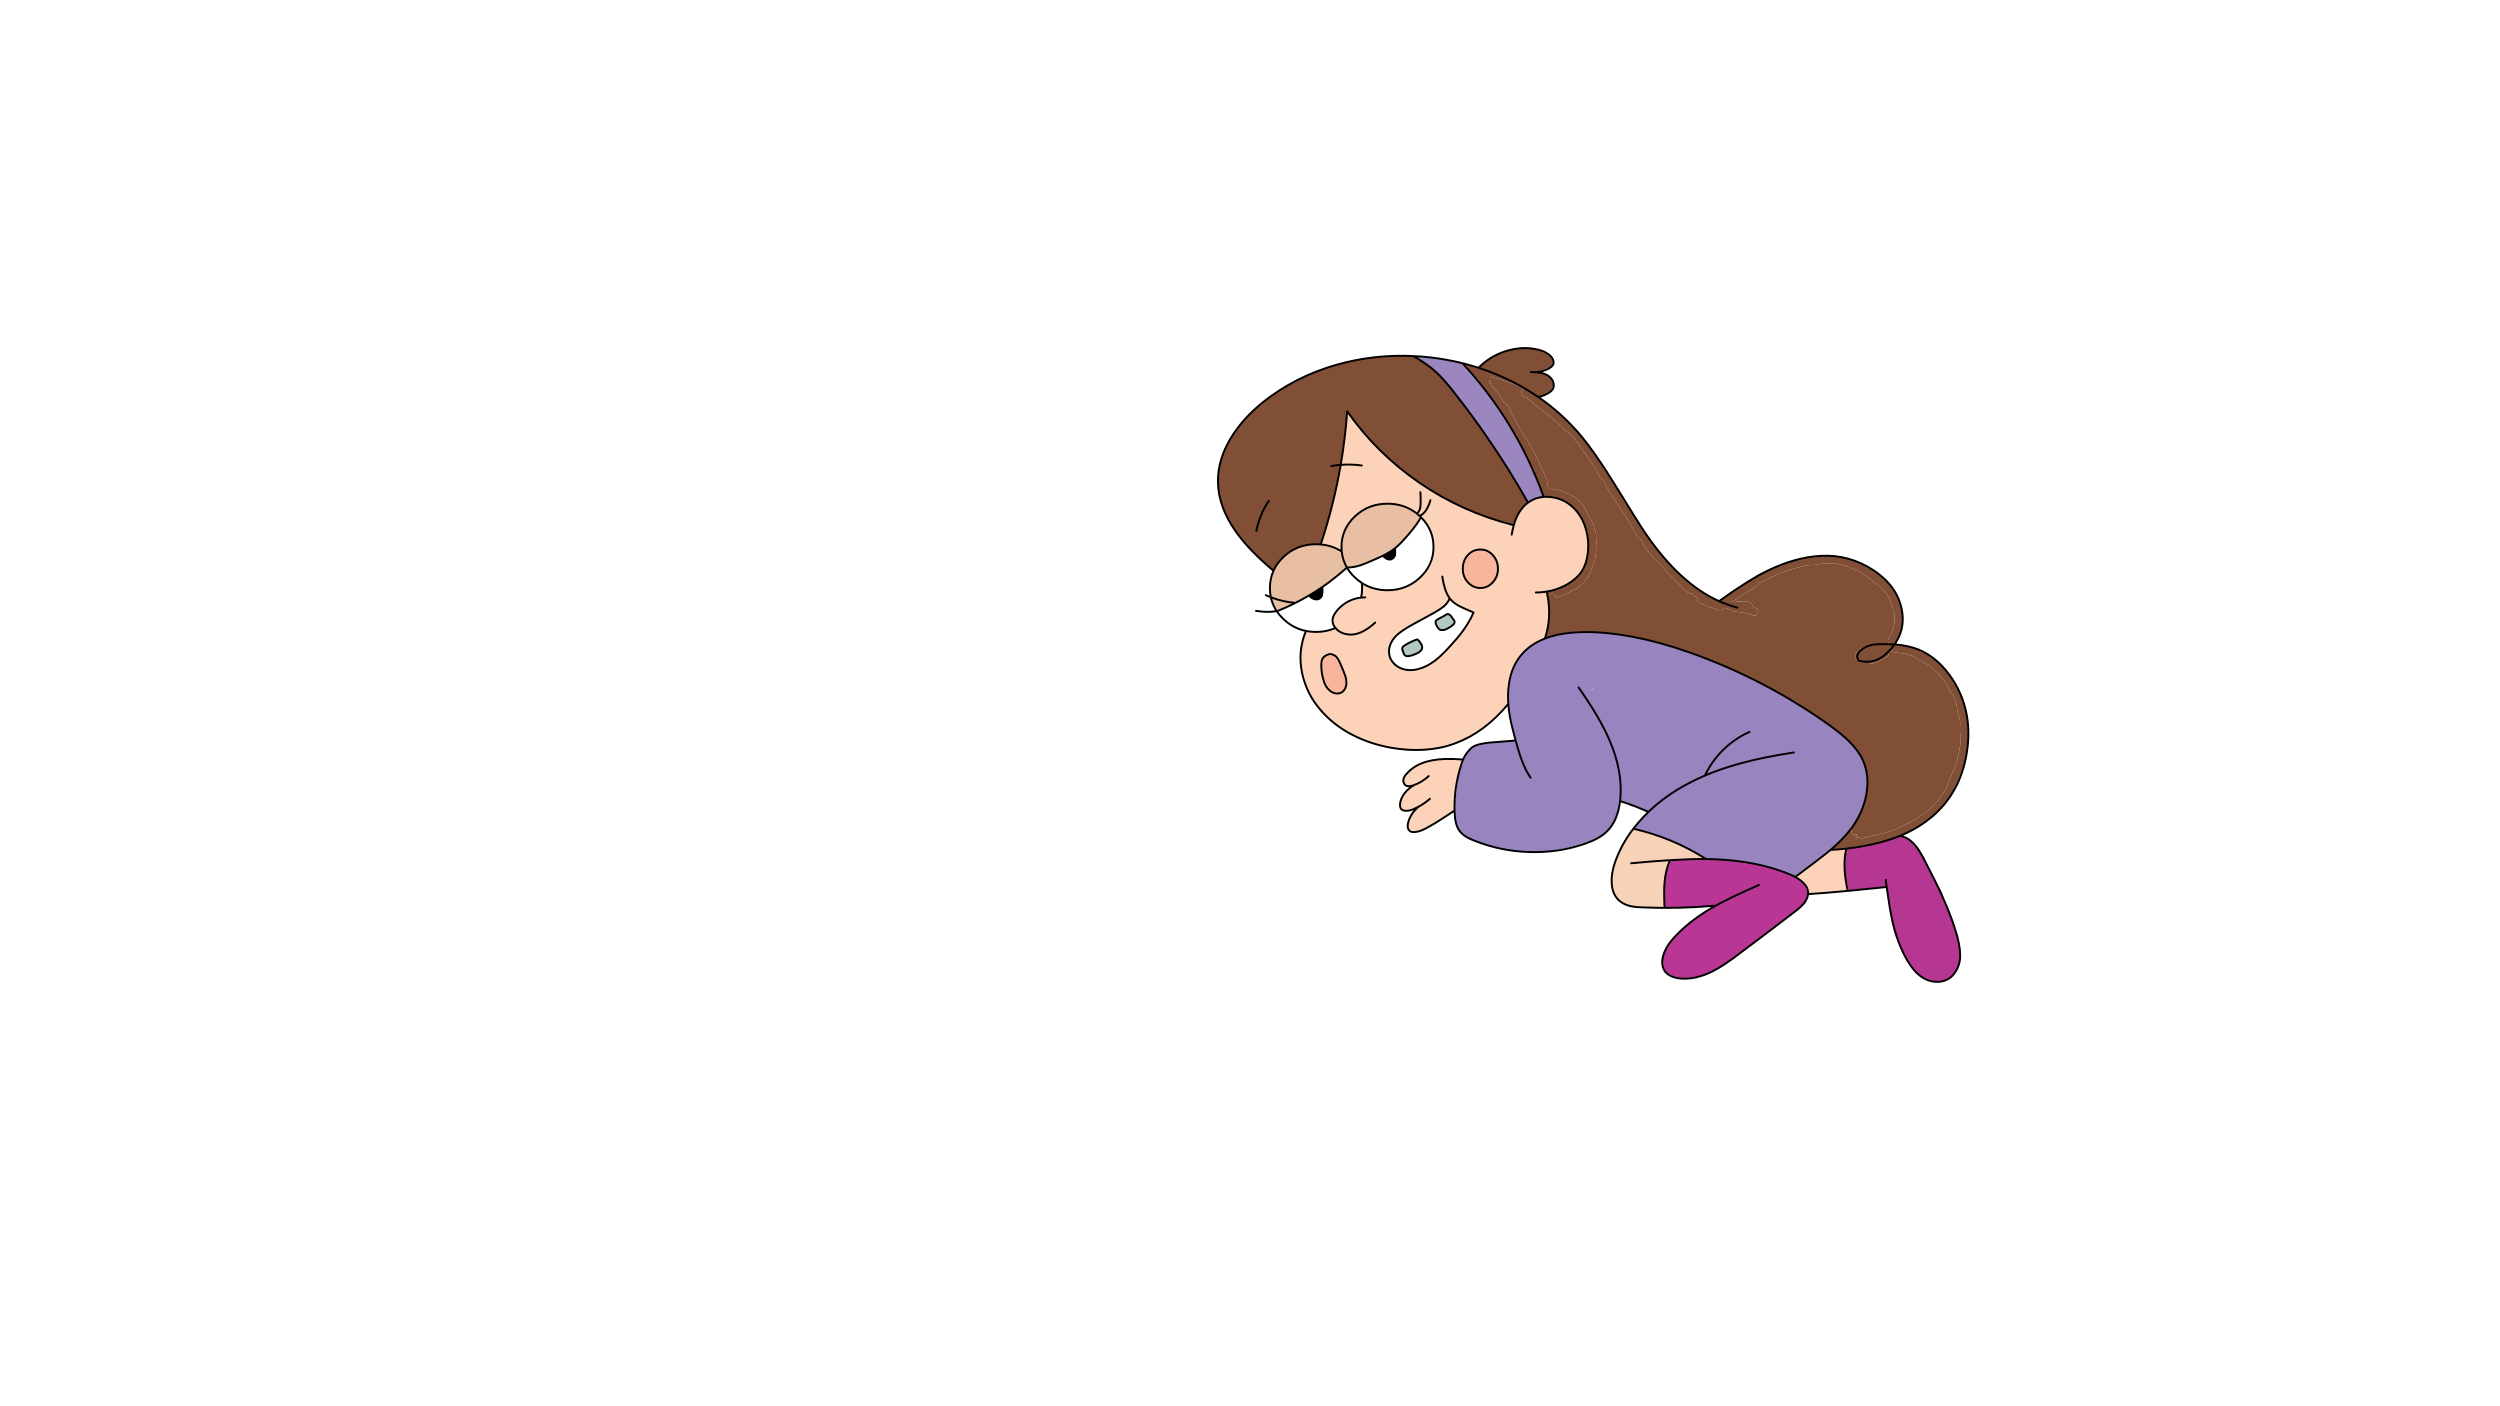 
<svg xmlns="http://www.w3.org/2000/svg" version="1.1" xmlns:xlink="http://www.w3.org/1999/xlink" preserveAspectRatio="none" x="0px" y="0px" width="1280px" height="720px" viewBox="0 0 1280 720">
<rect x="0" y="0" width="1280" height="720" fill="#333333" stroke="none"/>
<defs>
<g id="Layer2_0_FILL">
<path fill="#FFFFFF" stroke="none" d="
M 1280 720
L 1280 0 0 0 0 720 1280 720 Z"/>
</g>

<g id="Layer1_0_FILL">
<path fill="#9885BF" stroke="none" d="
M 852.2 458.5
L 852.2 458.5
Q 852.229 457.892 852.2 457 852.212 457.814 852.2 458.5
M 849.65 464.65
L 849.8 464.75 850.55 464.9
Q 851 464.9 851.5 464.65
L 851.85 464.4 852.15 464.05
Q 852.131 464 852.1 463.9 851.662 464.515 850.85 464.7 850.278 464.778 849.8 464.6 849.737 464.629 849.65 464.65
M 838.7 464.5
Q 839.039 464.603 839.65 464.65
L 844.6 464.9
Q 846.25 465.05 847.9 465.05 848.65 465.05 849.2 464.85 849.339 464.795 849.45 464.7 848.876 464.9 848 464.9 843.75 464.9 839.55 464.6 839.114 464.554 838.7 464.5
M 832.85 463.15
Q 831.15 462.6 830.5 462.25 829.2 461.55 828.05 460 827.4 459.15 826.25 457.05 825.856 456.374 825.6 455.75 825.617 456.084 825.75 456.45 825.9 456.85 826.35 457.55
L 826.85 458.5
Q 827.05 458.9 828 460.2
L 828.65 461
Q 829.05 461.4 829.65 461.75 833.1 464 836.2 464.45 836.95 464.55 837.55 464.4 837.587 464.389 837.6 464.35 836.855 464.276 836.55 464.2
L 832.85 463.15
M 834.75 425.55
Q 834.638 425.651 834.55 425.75 834.2 426.246 834.05 426.7
L 834.35 426.2
Q 834.548 425.826 834.75 425.55
M 826.5 443.5
Q 826.192 444.505 825.95 445.4 826.157 444.794 826.4 444.1
L 827.2 441.6
Q 827.7 439.95 828.4 438.25 829.4 436.05 829.8 434.95 830.4 433.3 830.8 432.5
L 831.15 431.85
Q 830.555 432.304 829.95 433.7 827.95 438.4 826.5 443.5
M 863.55 436.55
L 863.55 436.6 863.55 436.6 863.55 436.55
M 863.55 436.45
Q 863.56 436.518 863.55 436.55
L 863.55 436.6 863.95 436.6 863.55 436.45
M 864.2 436.7
L 863.95 436.6 863.55 436.6 864.05 436.8 864.2 436.7
M 863.95 436.6
L 864.2 436.7 864.35 436.6 863.95 436.6
M 864.25 436.3
L 863.95 436.3 863.65 435.95
Q 863.644 436.207 863.55 436.45
L 863.95 436.6 864.35 436.6 864.2 436.7 867 437.8 864.25 436.3
M 862.7 437.6
L 862.9 437.55 863.4 437.25 863.55 437.25 864.05 436.8 863.55 436.6 863.55 436.6
Q 863.518 436.654 863.5 436.7 863.305 437.09 862.7 437.6
M 862.9 437.55
L 862.6 437.75 864.35 437.35 862.9 437.55
M 862.35 437.9
Q 861.935 438.221 861.5 438.5
L 862.35 438.5 864.65 438.35 865.7 438.25 862.35 437.9
M 865.7 438.25
L 867 438.1 866.5 438 864.05 436.8 863.55 437.25 863.4 437.25 862.9 437.55 864.35 437.35 862.6 437.75 862.9 437.55 862.7 437.6
Q 862.548 437.746 862.35 437.9
L 865.7 438.25
M 867.25 438.15
L 867.65 438.05 867 438.1 867.25 438.15
M 867.25 438.15
L 868 438.35 866.75 438.35 864.65 438.35 862.35 438.5 869.05 438.5
Q 869.1 438.5 869.2 438.75 869.1 438.5 869.05 438.5
L 862.35 438.5 861.5 438.5
Q 860.826 438.925 860.1 439.25
L 865.75 439.25 870.5 439.1
Q 870.45 438.95 870.2 438.85 869.95 438.8 869.85 438.75
L 869.85 438.45 865.85 436.05 863.85 435.15 863.55 435.15
Q 863.572 435.251 863.6 435.35 863.665 435.655 863.65 435.95
L 863.95 436.3 864.25 436.3 867 437.8 864.2 436.7 864.05 436.8 866.5 438 867 438.1 867.65 438.05 867.25 438.15
M 868 438.35
L 867.25 438.15 866.75 438.35 868 438.35
M 866.75 438.35
L 865.7 438.25 864.65 438.35 866.75 438.35
M 865.7 438.25
L 866.75 438.35 867.25 438.15 867 438.1 865.7 438.25
M 860.1 439.25
Q 859.865 439.355 859.6 439.45
L 865.75 439.25 860.1 439.25
M 853.95 442.85
Q 853.816 443.302 853.65 443.85
L 853.3 445.1
Q 852.897 446.534 852.65 448.75 852.67 448.7 852.7 448.65 852.813 448.054 852.95 447.3
L 852.95 447.3
Q 852.974 447.206 852.9 447.05 853.262 446.47 853.15 445.8
L 853.35 445.4 853.45 445.05 853.5 444.7 853.5 444.65
Q 853.679 444.493 853.8 444.25 853.871 444.146 853.9 444 854.079 443.52 853.95 442.9
L 853.95 442.85
M 854.15 442.2
L 854.2 442.2 854.4 441.95 854.6 441.55
Q 854.775 441.165 854.75 440.75
L 854.4 441.55
Q 854.348 441.628 854.15 442.2
M 940.8 432.3
Q 941.032 432.233 941.2 432.1
L 940.85 432.3 940.8 432.3
M 941.2 432.1
Q 941.392 431.951 941.55 431.75
L 941.75 431.45 941.2 432.1
M 788.95 327.7
Q 788.598 327.63 788.3 327.45
L 788.25 327.5
Q 788.021 327.913 787.6 328.3 787.439 328.461 787.15 328.65 787.119 328.72 787.1 328.75 787.079 328.79 787.05 328.8
L 786.9 328.8
Q 786.43 329.119 785.7 329.5 785.675 329.545 785.65 329.6
L 785.55 329.75
Q 785.419 329.992 785.35 330.2 785.011 330.163 784.75 330.25
L 784.1 330.45 783.9 330.6
Q 783.75 330.65 783.5 330.9 783.208 331.275 783.1 331.75 783.022 331.75 782.95 331.75
L 782.75 331.8
Q 782.55 331.75 782.05 331.95
L 782 331.95
Q 781.649 332.292 781.25 332.6 781.248 332.704 781.2 332.75 781.189 332.802 781.15 332.85
L 781.1 332.85 781.05 332.9
Q 780.7 333.343 780.7 333.8
L 780.7 333.85
Q 780.56 333.868 780.4 333.9
L 779.85 334.2 779.55 334.45
Q 779 335.1 779.05 335.65
L 779 335.8 779 335.95
Q 778.743 335.929 778.4 336.1 778.299 336.12 778.2 336.15 777.946 336.53 777.7 336.9 777.493 337.216 777.3 337.55
L 777.25 337.7 777.25 337.85
Q 777.285 337.955 777.25 338 776.979 338.193 776.8 338.4 776.566 338.789 776.35 339.2
L 776.3 339.35 776.25 339.6
Q 776.4 339.75 776.25 339.75
L 776.25 339.95
Q 776.045 340.038 775.85 340.15 775.416 341.099 775 342.1 775.011 342.193 775 342.25
L 775 342.25 774.95 342.25
Q 774.452 343.545 774 344.9
L 774.15 345.2 773.9 345.35 773.85 345.35
Q 773.711 345.948 773.55 346.55 773.419 347.085 773.3 347.55 773.374 347.738 773.45 347.9 773.305 348.017 773.15 348.15 772.895 349.401 772.8 350.1 772.785 350.182 772.75 350.25
L 772.9 350.6 772.95 350.65
Q 772.804 350.786 772.65 350.9 772.418 352.9 772.5 355.45 772.5 355.594 772.5 355.7 772.536 355.765 772.55 355.8
L 772.5 355.85
Q 772.455 357.374 772.1 357.95 771.983 358.114 771.85 358.25 772.05 358.75 772.55 359.1 772.61 359.142 772.65 359.15
L 772.65 359.2
Q 772.1 359.95 772.25 360.7
L 772.35 361.25 772.4 361.35
Q 772.513 361.662 772.75 361.9
L 772.65 362.1
Q 772.5 362.35 772.5 362.6 772.35 363.35 772.75 364 772.908 364.237 773.1 364.4 773.079 364.484 773.05 364.55 772.95 365.05 773 365.4
L 773.1 365.95 773.35 366.45
Q 773.312 366.563 773.25 366.7 773.15 366.9 773.15 367.25
L 773.1 367.55
Q 773.15 367.55 773.15 367.6 773.1 368.05 773.45 368.6
L 773.75 368.95
Q 773.848 369.035 773.95 369.1
L 773.9 369.35 773.9 369.6
Q 774 370.15 774.25 370.5 774.286 370.551 774.3 370.6
L 774.15 370.9 774 371.4 774 371.55 773.95 371.8 774 372.1 774 372.35 774.05 372.4
Q 774.15 372.8 774.35 373
L 774.55 373.25 774.85 373.45 774.65 374.15 774.65 374.6
Q 774.75 375.3 775.25 375.75
L 775.35 375.8
Q 775.284 376.047 775.25 376.3
L 775.2 376.6 775.2 376.85 775.3 377.25 775.35 377.35
Q 775.622 377.933 776 378.2 776 378.33 776 378.45
L 776 378.85 776.05 379.1
Q 774.416 379.304 771.1 379.35 767.65 379.35 765.85 379.7 763.6 380.25 762.45 380.45 759.85 380.75 758.55 380.95 755.55 381.4 753.85 382.6 752.3 383.7 751.05 385.75 750.25 387 749.1 389.6
L 748.9 390.05
Q 749.029 390.52 748.85 390.95 748.8 391.05 748.85 391.1
L 748.8 391.15 748.3 391.9 748.15 392
Q 748.083 392.057 748 392.1 747.975 392.158 747.95 392.2 747.95 392.257 747.95 392.3
L 747.95 392.9
Q 747.8 393.9 747.35 394.9 747.145 395.341 746.9 395.65 746.936 395.835 746.95 396 747 396.65 746.5 397.95
L 746.45 398.1
Q 745.679 404.091 745.4 408 745.361 408.071 745.3 408.15 745.282 408.172 745.25 408.2
L 744.95 409.95
Q 744.855 410.458 744.8 410.8 744.793 410.954 744.8 411.1
L 744.95 415.15
Q 745.05 417.6 745.25 419.2 745.85 423.9 748.2 426.7 750.2 429.1 754.1 430.65 755.4 431.15 756.15 431 756.371 430.947 756.55 430.85 757.086 431.521 758.6 432.1 769 435.5 783.95 436.1 787.8 436.3 790.35 436.1 792.85 435.85 796.15 435.25 801.4 434.3 804.3 433.65 807.5 432.85 809.05 432.35 809.975 432.064 810.8 431.75 811.344 431.894 811.95 431.75
L 813.5 431.3
Q 813.95 431.1 814.7 430.45 814.9 430.35 815.35 430.15 815.399 430.126 815.65 429.9 815.706 429.907 815.75 429.9 816.615 429.787 817.05 429.1 817.801 428.904 818.25 428.7 818.669 428.497 819.1 428.15 819.817 427.856 820.4 427.5 821.15 426.9 821.35 426.8
L 822.1 426.45
Q 823.051 425.888 823.1 425 823.524 424.809 823.85 424.45 823.984 424.28 824.05 424.1 824.966 423.807 825.25 422.75 825.327 422.5 825.3 422.25
L 825.35 422.2
Q 825.617 422.149 825.9 422 826.55 421.65 827 420.7 827.45 419.8 827.3 419.05 827.294 419.008 827.25 418.95 827.46 418.803 827.6 418.6 828 417.95 827.85 417.15 827.836 417.067 827.8 417 828.067 416.665 828.15 416.25 828.157 416.224 828.15 416.2 828.33 416.02 828.45 415.8 828.75 415.25 828.65 414.55 828.612 414.305 828.5 414.1 828.778 413.816 828.9 413.45 829.13 412.851 828.95 412.3 829.079 412.044 829.1 411.75 829.189 411.082 828.9 410.55
L 829.45 409.35
Q 829.85 410 830.6 410.25 830.962 410.371 831.3 410.35 831.412 410.489 831.55 410.6 832.1 411.05 832.85 411 833.047 411 833.2 410.95 833.424 411.29 833.75 411.55 834 411.732 834.25 411.8 834.422 412.122 834.7 412.4 835.15 412.8 835.8 412.9 836.5 413 837 412.7
L 837.05 412.65
Q 837.353 413.07 837.7 413.2 838.15 413.5 838.75 413.4
L 838.75 413.4
Q 838.887 413.587 839.05 413.75 839.4 414.2 840.1 414.4 840.671 414.501 841.15 414.35 841.655 414.85 842.45 414.85 842.694 414.874 842.9 414.85 843.009 415.137 843.2 415.4 843.423 415.735 843.7 415.95
L 843.4 416.35
Q 843.2 416.55 842.7 416.85 841.5 417.55 841.05 418.05 840.6 418.5 840.15 419.3 839.65 420.2 839.35 420.6 838.4 421.95 838.25 422.4
L 838.25 422.4
Q 837.623 422.621 837.2 423.15
L 836.7 424 835.95 424.55
Q 836.571 424.389 837.45 424.45 837.75 424.5 839.65 425
L 841.5 425.35
Q 842.2 425.5 843.55 425.95
L 845.65 426.5
Q 846.75 426.9 848.8 427.9 849.2 428.05 850.9 428.6 852.2 429.05 852.95 429.45 853.7 429.9 855.15 430.8 855.75 431.1 857.75 431.55 859.4 431.95 860.2 432.55 860.65 432.85 861.5 433.55 861.95 433.85 862.9 434.3 863.329 434.601 863.55 435.15
L 863.85 435.15 865.85 436.05 869.85 438.45 869.85 438.75
Q 869.95 438.8 870.2 438.85 870.45 438.95 870.5 439.1
L 865.75 439.25 871.45 439.25 865.75 439.25 859.6 439.45
Q 859.266 439.584 858.9 439.7 858 439.95 857.3 439.9 857.075 439.858 856.85 439.75 856.389 440.05 855.8 440.05 855.35 440.05 855.2 440.15 855 440.3 854.9 440.55 854.925 440.553 854.95 440.55 855.655 440.55 856.05 440.25 856.24 440.284 856.45 440.3 857.061 440.3 857.5 440.05 857.794 440.215 858.15 440.25 858.652 440.15 859.35 440.15 859.387 440.148 859.4 440.15 859.555 440.094 859.65 440 859.766 440.081 859.85 440.1 863.037 439.965 866.15 439.85 866.304 439.724 866.4 439.55 866.667 439.74 866.95 439.85
L 867 439.85
Q 867.822 439.811 868.55 439.8 868.884 439.711 869.1 439.5 869.428 439.76 869.8 439.85 870.171 439.909 870.7 439.95 870.877 439.967 871.05 439.95 871.388 439.927 871.65 439.75 872.16 440 872.75 440 873.448 440 873.95 439.6 874.081 439.696 874.2 439.75 874.416 439.885 874.7 439.95 875.289 439.906 875.95 439.85 876.075 439.844 876.2 439.85 876.326 439.79 876.45 439.7 876.506 439.784 876.55 439.8 878.212 439.829 879.35 440.25 879.427 440.277 879.5 440.3 879.588 440.298 879.65 440.3 879.712 440.269 879.75 440.25 879.95 440.159 880.3 440.1 880.372 440.083 880.4 440.05 880.464 440.078 880.5 440.1 881.109 440.045 882.1 440.1
L 884.5 440.15 885.45 440.25
Q 885.645 440.167 885.75 440 885.87 440.17 886 440.3 886.027 440.327 886.05 440.35
L 888.45 440.65
Q 888.767 440.524 889 440.25 889.393 440.662 890 440.8 890.676 440.961 891.2 440.8 891.263 440.821 891.3 440.85 891.467 440.998 891.65 441.1
L 894.05 441.45
Q 894.229 441.429 894.35 441.35 894.576 441.504 894.8 441.6 895.112 441.72 895.45 441.7 895.81 441.754 896.2 441.65 896.29 441.626 896.35 441.6 896.507 441.833 896.7 442
L 898.65 442.4
Q 899.086 442.276 899.4 441.95 899.571 442.371 899.8 442.65 900.87 442.834 901.95 443.05 902.122 443.021 902.25 442.9 902.357 443.079 902.45 443.2 902.729 443.279 903 443.35
L 904.8 443.8
Q 905.099 443.675 905.35 443.4 905.372 443.49 905.4 443.55 905.552 443.853 905.75 444.05
L 907.45 444.5
Q 907.56 444.533 907.65 444.55 907.751 444.55 907.8 444.5 907.851 444.584 907.85 444.65 909.204 445.061 911.45 445.9 911.606 445.867 911.75 445.8 911.892 445.724 912 445.6 912.138 445.614 912.25 445.6 912.338 445.994 912.55 446.3 913.531 446.7 914.65 447.15 914.755 447.126 914.8 447.1 914.925 447.205 915 447.3 915.32 447.514 915.65 447.6 915.763 447.634 915.85 447.65 916.365 447.79 916.9 447.55 917.315 448.071 917.85 448.2 918.624 448.856 919.65 448.6 919.937 448.52 920.15 448.4
L 920.15 448.35 920.25 448.25
Q 920.25 448 920.5 447.65
L 920.65 447.45 920.9 447.25
Q 920.963 447.194 921 447.15 921.041 447.074 921.05 447
L 921.05 446.95 921.2 446.95
Q 921.467 446.888 921.7 446.75 921.752 446.672 921.8 446.6 922.4 445.7 924 444.85 926.2 443.7 926.5 443.45 926.8 443.2 927.85 442.25 928.362 441.77 928.8 441.45
L 928.85 441.3
Q 928.85 441.247 928.8 441.05 929.154 441.13 929.5 441.05
L 929.5 441.05
Q 930.179 440.998 930.6 440.55 930.653 440.507 930.7 440.45
L 930.85 440.3
Q 931.171 439.887 931.25 439.25 931.315 439.258 931.35 439.25 932.032 439.033 932.4 438.55 932.976 438.536 933.35 438.2 933.7 437.95 933.75 437.75
L 933.85 437.65
Q 933.872 437.617 933.9 437.55 934.256 437.386 934.55 437
L 934.65 436.85
Q 934.776 436.646 934.85 436.4 935.019 436.406 935.2 436.35
L 935.5 436.25 935.75 436 936.15 435.95
Q 936.55 435.8 936.75 435.5
L 936.95 435.3
Q 937.116 435.101 937.25 434.8 937.269 434.807 937.3 434.8 938 434.6 938.35 434.05
L 938.4 433.95
Q 938.491 433.829 938.55 433.6 938.631 433.61 938.7 433.6 939.35 433.5 939.85 433 940.055 432.775 940.15 432.5 940.537 432.473 940.8 432.3
L 940.85 432.3 941.2 432.1 941.75 431.45
Q 942.052 430.96 941.95 430.35 942.074 430.189 942.1 430 942.991 429.952 943.55 429.3
L 943.65 429.15
Q 943.833 428.917 943.9 428.65 944.146 428.635 944.4 428.55
L 944.4 428.55
Q 944.596 428.323 944.8 428.05 945.45 427.05 945.55 426.9 946 426.4 947 425.55
L 947.3 425.2
Q 947.332 424.782 947.15 424.35 947.586 424.258 947.95 423.95
L 948.1 423.85 948.25 423.65 948.35 423.55 948.6 423.1 948.65 423.05
Q 948.6 423 948.65 422.9 948.679 422.829 948.7 422.75 948.776 422.708 948.85 422.65
L 949 422.55 949.25 422.2 949.35 422.1 949.45 421.85 949.55 421.75
Q 949.5 421.7 949.55 421.6 949.571 421.549 949.6 421.5 949.696 421.432 949.8 421.35 950.105 420.663 950.55 419.55 950.558 419.492 950.55 419.4 950.597 419.395 950.65 419.35 950.741 419.114 950.85 418.85
L 952.3 415.9
Q 952.309 415.714 952.25 415.5 952.419 415.478 952.55 415.4
L 952.95 414.65
Q 956.55 407.05 956.3 398.95 956.232 397.298 956.1 396.2 956.037 396.064 955.95 395.95 956.01 395.841 956 395.7 955.994 395.471 955.95 395.25 955.754 394.211 955.4 393.1 955.216 392.706 955.1 392.45 955.021 392.291 954.2 390.05 953.063 387.577 951.25 384.75 951.014 384.514 950.7 384.2
L 949.1 382.5
Q 948.883 382.379 948.65 382.2 948.1 381.8 947.6 381.05 947.058 380.237 946.75 379.8 946.669 379.718 946.55 379.65 946.556 379.556 946.5 379.45 946.306 378.69 945.55 378.35 945.504 378.322 945.45 378.3
L 944.55 378
Q 944.3 377.85 944 377.45 943.8 377.2 942.9 376.45
L 941.4 375.15
Q 939.843 374.161 938.95 373.5 935.55 370.7 933.7 369.4 931.4 367.95 930.25 367.2 926.887 365.163 922.1 361.4
L 918.45 359.4
Q 917.4 358.7 917.05 358.6 916.711 358.501 916.4 358.5 915.95 358.05 915.15 357.7 914.2 357.2 912.5 356
L 911.15 355.05
Q 910.812 354.821 910.5 354.6 909.974 354.317 909.4 354
L 902.9 350.4
Q 902.388 350.133 902 349.9
L 901.55 349.65
Q 897.904 347.673 895.75 346.55 895.697 346.565 895.65 346.55 893.85 346 893.05 345.6 891.635 344.976 891 344.9 890.832 344.595 890.5 344.35 890.3 344.2 888.7 343.65 888.05 343.45 887.15 342.95 885.95 342.35 885.6 342.2
L 883.9 341.55
Q 882.9 341.15 880.4 339.95 878.25 338.9 876.9 338.5
L 874.85 337.85
Q 873.612 337.25 872.8 336.85
L 872.55 336.8
Q 871.85 336.55 869.3 335.4 869.053 335.286 868.8 335.15 868.209 334.955 867.65 334.85 866.4 334.6 865.8 334.4 864.95 334 864.5 333.8 864.317 333.702 864 333.55 863.574 333.383 862.85 333.1 861.991 333.179 860.65 332.7
L 855.8 330.9
Q 855.512 330.797 855.25 330.7
L 852.9 330.15
Q 851.275 329.559 850.25 329.25 847.36 328.755 845.85 328.4 844.65 328.15 842.55 327.45 841.741 327.186 841.05 326.95 838.741 326.492 837.75 326.35 837.011 326.266 836.45 326.3 836.304 326.144 836.1 326 835.933 325.883 835.7 325.8
L 827.5 324.45
Q 824.25 323.95 821.75 324 819.754 324.085 818.9 323.6 818.677 323.656 818.4 323.7 817.55 323.85 815.45 323.5 815.257 323.472 815.05 323.45 811.665 323.372 805.15 323.7 801.9 323.95 800.75 324.2
L 796.9 324.95
Q 794.49 325.352 792.2 326 791.7 326.185 791.2 326.35 791.122 326.44 791 326.5 790.775 327.094 790.25 327.4 789.7 327.8 788.95 327.7
M 802.75 369.6
L 802.8 369.55 802.8 369.6 802.75 369.6
M 814.65 353.15
L 815 352.95 815.15 352.75 815.6 352.45 815.7 352.5
Q 815.45 352.9 815.05 353.05 814.9 353.25 814.65 353.15 Z"/>

<path fill="#F8D2B6" stroke="none" d="
M 863.55 436.6
L 863.55 436.55 862.35 436 861.6 436.6 863.55 436.6
M 862.35 437.9
Q 862.548 437.746 862.7 437.6
L 861.35 437.8 862.35 437.9
M 862.9 435.6
L 862.4 436 863.55 436.45
Q 863.644 436.207 863.65 435.95 863.1 435.85 862.9 435.6
M 862.35 436
L 862.4 436 861.9 435.8 862.35 436
M 862.4 436
L 862.35 436 863.55 436.55
Q 863.56 436.518 863.55 436.45
L 862.4 436
M 863.6 435.35
Q 863.572 435.251 863.55 435.15
L 862.9 435.6
Q 863.1 435.85 863.65 435.95 863.665 435.655 863.6 435.35
M 860.1 439.25
L 859.1 439.25 859.5 439.45 859.6 439.45
Q 859.865 439.355 860.1 439.25
M 860.2 432.55
Q 859.4 431.95 857.75 431.55 855.75 431.1 855.15 430.8 853.7 429.9 852.95 429.45 852.2 429.05 850.9 428.6 849.2 428.05 848.8 427.9 846.75 426.9 845.65 426.5
L 843.55 425.95
Q 842.2 425.5 841.5 425.35
L 839.65 425
Q 837.75 424.5 837.45 424.45 836.571 424.389 835.95 424.55 835.575 424.714 835.3 424.95 835.02 425.174 834.75 425.55 834.548 425.826 834.35 426.2
L 834.05 426.7 831.15 431.85 830.8 432.5
Q 830.4 433.3 829.8 434.95 829.4 436.05 828.4 438.25 827.7 439.95 827.2 441.6
L 826.4 444.1
Q 826.157 444.794 825.95 445.4 825.339 447.412 825.15 448.85 825 450.25 825.1 453.1 825.25 454.55 825.3 454.8 825.409 455.259 825.6 455.75 825.856 456.374 826.25 457.05 827.4 459.15 828.05 460 829.2 461.55 830.5 462.25 831.15 462.6 832.85 463.15
L 836.55 464.2
Q 836.855 464.276 837.6 464.35 838.085 464.438 838.7 464.5
L 838.7 464.5
Q 839.114 464.554 839.55 464.6 843.75 464.9 848 464.9 848.876 464.9 849.45 464.7 849.566 464.693 849.65 464.65 849.737 464.629 849.8 464.6 850.278 464.778 850.85 464.7 851.662 464.515 852.1 463.9 852.245 463.712 852.35 463.45 852.514 462.874 852.4 461.8 852.386 461.57 852.35 461.3
L 852.35 461.3
Q 852.233 460.31 852.2 458.7 852.226 458.616 852.2 458.5 852.212 457.814 852.2 457 852.236 456.543 852.25 456.05
L 852.3 453.9
Q 852.392 451.164 852.6 449.05 852.618 448.909 852.65 448.75 852.897 446.534 853.3 445.1
L 853.65 443.85
Q 853.816 443.302 853.95 442.85 854.065 442.503 854.15 442.2 854.348 441.628 854.4 441.55
L 854.75 440.75 854.9 440.55
Q 855 440.3 855.2 440.15 855.35 440.05 855.8 440.05 856.389 440.05 856.85 439.75 857.075 439.858 857.3 439.9 858 439.95 858.9 439.7 859.266 439.584 859.6 439.45
L 859.5 439.45 859.1 439.25 860.1 439.25
Q 860.826 438.925 861.5 438.5
L 858.25 438.5 861.5 438.5
Q 861.935 438.221 862.35 437.9
L 861.35 437.8 862.7 437.6
Q 863.305 437.09 863.5 436.7 863.518 436.654 863.55 436.6
L 861.6 436.6 862.35 436 861.9 435.8 862.4 436 862.9 435.6 863.55 435.15
Q 863.329 434.601 862.9 434.3 861.95 433.85 861.5 433.55 860.65 432.85 860.2 432.55 Z"/>

<path fill="#B93694" stroke="none" d="
M 894.05 441.45
L 891.65 441.1 888.45 440.65 886.05 440.35 885.45 440.25 884.5 440.15 882.1 440.1
Q 881.109 440.045 880.5 440.1 880.41 440.113 880.3 440.1 879.95 440.159 879.75 440.25 879.712 440.269 879.65 440.3 879.638 440.32 879.6 440.35 879.552 440.32 879.5 440.3 879.427 440.277 879.35 440.25 878.212 439.829 876.55 439.8 876.389 439.831 876.2 439.85 876.075 439.844 875.95 439.85 875.289 439.906 874.7 439.95 873.262 440.05 872.4 440.05 871.859 440.05 871.05 439.95 870.877 439.967 870.7 439.95 870.171 439.909 869.8 439.85 869.237 439.85 869 439.85 868.794 439.839 868.55 439.8 867.822 439.811 867 439.85
L 866.95 439.85
Q 866.56 439.861 866.15 439.85 863.037 439.965 859.85 440.1 859.644 440.138 859.4 440.15 859.387 440.148 859.35 440.15 858.652 440.15 858.15 440.25 857.87 440.34 857.65 440.45 857.607 440.472 857.55 440.5 857.229 440.35 856.8 440.35 855.65 440.25 855.05 441.25 854.95 441.45 854.55 442.55
L 853.9 444
Q 853.871 444.146 853.8 444.25
L 853.7 444.5
Q 853.5 445.1 853.15 446.5 853.053 446.928 852.95 447.3 852.813 448.054 852.7 448.65 852.652 448.876 852.6 449.05 852.392 451.164 852.3 453.9
L 852.25 456.05
Q 852.236 456.543 852.2 457 852.229 457.892 852.2 458.5
L 852.2 458.5
Q 852.226 458.616 852.2 458.7 852.233 460.31 852.35 461.3
L 852.35 461.3
Q 852.415 461.532 852.5 461.7 852.452 461.743 852.4 461.8 852.514 462.874 852.35 463.45 852.245 463.712 852.1 463.9 852.131 464 852.15 464.05 852.29 464.272 852.45 464.45 852.9 464.95 853.55 465.05 853.95 465.1 854.75 465 858.6 464.55 862.4 464.7 863.311 464.7 863.85 464.6 863.944 464.654 864.05 464.7 864.65 464.95 866.35 464.7 871 463.85 876.1 464.3 876.742 464.364 877.25 464.35 876.819 464.657 876 465.25 875.55 465.55 874.05 466.3 872.85 466.9 872.2 467.45
L 871.2 468.25
Q 870.95 468.5 870.15 468.95 869.6 469.3 865.75 471.65 864.6 472.45 864.35 472.7 863.35 473.95 862.75 474.5 861.7 475.35 861.15 475.8 860.599 476.321 860.3 476.8 859.736 476.987 859.35 477.45 859.05 478 858.8 478.25
L 858.15 478.7
Q 857.7 479 856.9 479.9 855.1 482 853.45 484.5
L 852.3 486.5
Q 851.1 489.15 851 492.35 851 493.5 851.3 494.55 851.5 495.15 851.95 496 852.463 496.908 852.95 497.3 853.001 497.703 853.15 498
L 853.2 498.05 853.4 498.35 853.7 498.65
Q 854.4 499.1 855 499.1 855.164 499.088 855.3 499.05 855.512 499.209 855.7 499.3 855.762 499.349 855.8 499.4
L 855.85 499.5 856 499.65 856.2 499.8
Q 856.75 500.2 857.55 500.2 857.77 500.317 858 500.35 858.555 500.572 859 500.55 859.3 500.7 859.6 500.7
L 860 500.75
Q 860.222 500.75 860.4 500.7 860.944 500.95 861.7 500.95
L 861.7 500.95
Q 861.936 501 862.15 501 862.362 501 862.55 500.95 862.886 501 863.35 501 866.95 500.85 873.75 499.05 874.8 498.65 874.9 498.6 875.468 498.199 875.7 497.65 875.987 497.665 876.3 497.6 876.5 497.55 877.5 497.05
L 879.85 495.8
Q 881.3 495.2 881.6 495 882.35 494.6 883.15 493.95 884.9 492.65 887.55 491.05 888.65 490.35 888.85 490 889.313 489.413 889.25 488.75
L 890.5 488.15
Q 890.95 487.9 891.95 487.4 892.75 486.95 894.2 485.55 895.55 484.2 896.45 483.8 896.8 483.65 897.45 483.4 898 483.2 898.3 482.9 898.65 482.6 899.15 481.9 899.45 481.55 901.2 480.3
L 902.9 478.9
Q 903.5 478.45 904.75 477.6
L 905.75 476.55
Q 906.05 476.3 906.9 475.65 907.65 475.15 908.05 474.75 908.3 474.45 908.55 474.3
L 909.3 474
Q 910.193 473.617 910.4 472.7 910.613 472.679 910.8 472.6 911.25 472.35 912 471.65 912.6 471.1 914.25 470.25 915.75 469.4 916.45 468.75
L 917.6 467.6
Q 917.95 467.25 919.2 466.6 921.1 465.55 921.75 464.85 922.15 464.5 922.85 463.65 923.25 463.25 924.2 462.5 924.85 461.75 925.1 460.4 925.171 459.721 925.15 459.3 925.685 458.822 925.75 457.95 925.776 457.609 925.7 457.2 925.645 457.15 925.6 457.1
L 925.5 457
Q 925.25 456.55 925.2 456.05
L 925.2 455.75
Q 924.716 454.623 924.2 453.75
L 923.35 452.5
Q 922.75 451.75 922.15 451.2 921.837 450.924 921.5 450.65 921.421 450.645 921.3 450.6
L 921.1 450.5 920.65 450.1
Q 920.581 450.001 920.5 449.9
L 920.5 449.9 915.65 447.6
Q 915.32 447.514 915 447.3
L 914.95 447.25
Q 914.815 447.197 914.65 447.15 913.531 446.7 912.55 446.3 911.981 446.107 911.45 445.9 909.204 445.061 907.85 444.65 907.775 444.606 907.65 444.55 907.56 444.533 907.45 444.5
L 905.75 444.05 904.8 443.8 903 443.35
Q 902.729 443.279 902.45 443.2 902.205 443.141 901.95 443.05 900.87 442.834 899.8 442.65 899.411 442.565 899 442.5
L 898.65 442.4 896.7 442 895.45 441.7
Q 895.112 441.72 894.8 441.6
L 894.05 441.45 Z"/>

<path fill="#B63792" stroke="none" d="
M 949.8 433.7
Q 948.65 433.95 948.05 434.05
L 946.6 434.4
Q 946.254 434.515 945.95 434.55
L 945.75 434.8
Q 945.287 435.294 945.2 435.9
L 945.25 436
Q 945.5 437.1 944.6 437.9 944.502 437.978 944.4 438.05 944.65 438.516 944.65 439.15
L 944.4 440.3
Q 944.383 440.377 944.35 440.45
L 944.35 440.85 944.4 441.6
Q 944.357 441.712 944.3 441.8 944.344 442.174 944.4 442.55
L 944.6 444.25
Q 944.65 444.65 944.65 446.7 944.65 448.2 944.8 449.15 945.15 450.75 945.2 451.15 945.252 451.515 945.2 451.85
L 945.25 451.95 945.35 452.15
Q 945.471 452.632 945.3 453.15 945.435 453.606 945.55 454.1 945.65 454.7 945.9 455.1 946.4 455.8 947.5 455.95 948.15 456 949.35 455.8 951.45 455.45 956.95 455.1
L 959.4 454.95
Q 961.5 454.85 962.5 454.65 963.2 454.5 964.5 454.2
L 965.5 454.15
Q 965.636 454.139 965.75 454.1
L 967.55 466.05
Q 968.3 471.05 968.9 473.7 969.8 477.9 971.25 481.05 971.644 482.016 972.15 482.5 972.156 482.547 972.15 482.6 972.1 483.25 972.6 484.35 974.65 488.9 977.75 493.85 978.7 495.45 979.75 496.7 983.05 500.55 989.15 502.1 991.8 502.85 994.1 502.7 996.85 502.45 998.6 500.85 999.535 500 999.65 499.05
L 999.7 499.05
Q 1000.5 498.3 1001.05 497.65 1001.65 496.8 1002.4 495.4 1003.2 493.9 1003.4 493.1 1003.75 492 1003.75 489.75 1003.85 488.25 1003.7 487
L 1003.4 484.7
Q 1002.9 481.75 1002.55 480.35 1001.95 478 1001 476.25 1000.81 475.885 1000.6 475.6 1000.692 475.441 1000.75 475.25 1000.9 474.75 1000.65 473.5 999.75 470 997.7 466.95
L 997.2 466.2
Q 997.231 466.145 997.25 466.1 997.5 465.5 997.3 464.8 997.15 464.15 996.6 463.75 996.301 463.507 995.95 463.4
L 994.55 459.2
Q 994.497 459.046 994.45 458.9 994.483 458.788 994.5 458.65 994.65 458.15 994.45 457.4
L 993.9 456.2
Q 993.7 455.75 993.45 455.4
L 993.15 455.05 992.8 454.45
Q 992.613 454.144 992.35 453.95 992.078 453.208 991.65 452.25
L 988.4 445.75
Q 987.65 444.2 987.2 443.45
L 986 441.2
Q 985.5 439.65 985.15 438.9 983.95 437.25 983.45 436.35 982.75 434.95 982.3 434.25 981.755 433.466 981.1 433.15 980.882 432.516 980.25 432.15
L 979.35 431.7
Q 979.05 431.5 978.65 431.05 978.2 430.55 978.05 430.4 977.35 429.65 975.85 428.9 974.85 428.4 974.3 428.25 973.5 428.1 972.5 428.2 972.442 428.2 972.35 428.2 971.299 428.65 969.95 429.1 968.103 429.732 966.75 430.1 966.646 430.214 966.55 430.3 966.415 430.283 966.25 430.25 965.237 430.577 964.6 430.7
L 962.35 431.2
Q 961.977 431.31 961.6 431.4 960.85 431.65 959.3 431.95 959.019 432.003 958.75 432.05 958.073 432.202 957.35 432.35 957.307 432.36 957.25 432.35 957.113 432.412 956.95 432.45 955 433.1 954.25 432.9 954.224 432.892 954.2 432.85
L 954.05 432.9
Q 953.381 433.469 952.2 433.55 950.6 433.6 949.8 433.7 Z"/>

<path fill="#FCD3B8" stroke="none" d="
M 939.35 435.45
Q 939.256 435.392 939.15 435.35 938.15 434.9 937.2 435.55 936.9 435.75 936.5 436.2 936 436.85 935.9 436.95 935.4 437.45 934.85 437.65 934.1 437.9 933.75 438.1 933.15 438.35 932.25 439.25 931.3 440.2 930.75 440.5 930.675 440.53 930.6 440.55 930.179 440.998 929.5 441.05 929.371 441.127 929.25 441.2 929.034 441.308 928.8 441.45 928.362 441.77 927.85 442.25 926.8 443.2 926.5 443.45 926.2 443.7 924 444.85 922.4 445.7 921.8 446.6 921.752 446.672 921.7 446.75 921.678 446.786 921.65 446.8 921.328 446.915 921 447.15 920.963 447.194 920.9 447.25
L 920.65 447.45 920.5 447.65
Q 920.25 448 920.25 448.25
L 920.15 448.35 920.15 448.4
Q 920.242 448.617 920.15 448.8
L 920.25 449.45
Q 920.29 449.57 920.5 449.9 920.581 450.001 920.65 450.1
L 921.1 450.5 921.3 450.6
Q 921.421 450.645 921.5 450.65 921.79 450.75 922 450.75 922.122 450.799 922.25 450.8 922.444 450.85 922.65 450.85 922.776 450.861 922.9 450.85 922.9 451.25 923.1 451.6
L 923.15 451.7
Q 923.299 451.923 923.45 452.1
L 923.55 452.2 923.95 452.65
Q 924.07 452.756 924.2 452.85
L 924.25 453.3
Q 924.35 453.75 924.4 453.8
L 924.75 454.25
Q 925.1 454.6 925.2 454.65
L 925.2 454.95
Q 925.24 455.173 925.3 455.35 925.237 455.512 925.2 455.7
L 925.2 455.75 925.2 456.05
Q 925.25 456.55 925.5 457
L 925.6 457.1
Q 925.645 457.15 925.7 457.2 926.067 457.578 926.6 457.8 927.2 457.95 927.75 457.8
L 928.1 457.65 928.35 457.5 928.7 457.15
Q 929.155 457.292 930.3 457.2 936.5 456.55 941.75 456.55 942.58 456.55 943.2 456.45
L 943.25 456.45
Q 944.3 456.6 945.05 455.8
L 945.25 455.55 945.45 455.1 945.55 454.45 945.35 453.65
Q 945.301 453.536 945.25 453.4
L 945.25 453.4
Q 945.299 453.272 945.3 453.15 945.471 452.632 945.35 452.15
L 945.25 451.95 945.2 451.85
Q 945.252 451.515 945.2 451.15 945.15 450.75 944.8 449.15 944.65 448.2 944.65 446.7 944.65 444.65 944.6 444.25
L 944.4 442.55
Q 944.344 442.174 944.3 441.8 944.265 441.052 944.35 440.45 944.383 440.377 944.4 440.3
L 944.65 439.15
Q 944.65 438.516 944.4 438.05 944.502 437.978 944.6 437.9 945.5 437.1 945.25 436
L 945.2 435.9 945.1 435.55 944.9 435.2 944.65 434.9
Q 944.05 434.4 943.3 434.4 942.685 434.4 942.1 434.7 941.912 434.863 941.65 435.05
L 941.1 434.85
Q 940.04 434.705 939.35 435.45
M 725.05 392.05
Q 722.65 393.3 722 394.3 721.5 395.1 721.15 395.45
L 720.7 395.8
Q 720.2 396.2 719.8 396.8 719.35 397.45 719.15 397.95 718.9 398.65 718.8 399.5 718.7 400.3 718.75 400.7 718.85 401.4 719.45 401.85 720.05 402.35 720.75 402.35 720.95 402.35 722.05 402.1 722.727 401.991 723.15 401.9 722.317 402.683 721.8 403.2 720.55 404.45 719 406.55 718.25 407.85 718.15 408.05
L 717.25 410.85
Q 717.05 411.5 717.15 412.45 717.25 413.3 717.6 413.8 718.15 414.6 719.15 414.75 719.95 414.9 721 414.7 722.5 414.45 725.9 413.05
L 726.6 412.75
Q 726.438 413.263 726.15 413.6 725.55 414 725.25 414.25 724.95 414.5 724.25 415.8 724.05 416.15 722.8 417.55 721.95 418.6 721.75 419.45 721.6 419.95 721.6 420 721.5 420.2 721.2 420.5 720.35 421.5 720.95 422.7 721.002 422.804 721.05 422.9 720.84 423.674 721.4 424.45 722.1 425.45 724.3 425.55 725.9 425.55 726.65 425.35 727.3 425.2 728.5 424.6
L 732.6 422.6
Q 733.3 422.1 734.65 421.1 735.1 420.85 736.5 420.2 737.7 419.7 738.3 419.2 739 418.65 740.2 417.45 740.65 417.15 741.65 416.6 741.789 416.513 741.9 416.4 742.463 416.37 742.9 416
L 743.05 415.9 743.2 415.7 743.3 415.6 743.4 415.45
Q 743.993 415.197 744.4 414.5 744.7 414 744.7 413.1 744.65 412.15 744.65 411.65 744.65 411.582 744.8 410.8 744.855 410.458 744.95 409.95
L 745.25 408.2 745.3 408
Q 745.55 405.75 745.45 403.5
L 745.45 401.7
Q 745.5 401.15 745.8 400.05
L 746.45 398.1 746.5 397.95
Q 747 396.65 746.95 396 746.936 395.835 746.9 395.65 747.145 395.341 747.35 394.9 747.8 393.9 747.95 392.9
L 747.95 392.3
Q 747.95 392.257 747.95 392.2 747.95 392.182 747.95 392.15 747.97 392.122 748 392.1 748.083 392.057 748.15 392
L 748.3 391.9 748.8 391.15 748.85 391.1
Q 748.8 391.05 748.85 390.95 749.029 390.52 748.9 390.05 748.849 389.884 748.75 389.7
L 748.75 389.6 748.35 389.05 748.2 388.9
Q 748 388.7 747.6 388.55 747.15 388.4 746.8 388.45 746.304 388.45 745.85 388.7 745.5 388.41 744.95 388.3
L 743.7 388.3
Q 743.2 388.35 742.45 388.25
L 741.15 388.15
Q 739.8 388.1 738.15 388.25
L 729.25 390.45
Q 728.543 390.739 728.15 391 728.05 391 727.95 391 727.5 391 726.6 391.3
L 725.05 392.05
M 686.2 280.5
L 686.3 280.3 686.15 280.5 686.2 280.5
M 686.75 279.7
Q 686.7 279.65 686.75 279.55 686.942 279.052 686.75 278.55
L 686.5 280.05 686.55 280.05 686.65 279.8 686.75 279.7
M 691.8 214.7
L 691.8 214.65
Q 691.426 214.561 691 214.6
L 691.05 214.65 691.5 215.4 691.8 214.7
M 769.15 267.7
Q 768.15 267.2 767.7 267.05 767.44 266.963 767.1 266.9 767.019 266.753 766.9 266.6 765.336 266.113 763.8 265.6 762.629 265.343 761 264.65 758.401 263.704 755.8 262.65
L 754.65 262.4
Q 753.6 262.1 751.7 261.2 749.866 260.32 747.15 258.95
L 745.25 258
Q 743.333 257.023 741.05 255.85 740.804 255.731 740.55 255.6
L 737.3 253.9
Q 733.6 251.95 729.45 249.55 729.08 249.328 728.75 249.15 728.443 248.546 727.85 248.25
L 727.7 248.1
Q 727.5 247.9 727.1 247.75 726.753 247.634 726.45 247.65 726.176 247.405 725.85 247.05 724.645 245.845 723.3 244.75 721.993 243.659 720.55 242.65 720.224 242.461 719.9 242.25 718.1 241.15 717.55 240.65 717.1 240.3 716.4 239.55 715.55 238.75 715.25 238.45
L 706.75 231.25
Q 706.626 231.134 706.5 231 706.288 230.538 705.4 229.65 700.5 225 697.85 221.75 695.25 218.6 694.95 218.3
L 693.9 217.15
Q 693.15 215.6 692.5 215.05 692.161 214.791 691.8 214.65
L 691.8 214.7 691.5 215.4 691.05 214.65 691 214.6
Q 690.793 214.626 690.55 214.7
L 690.4 217.2 690.55 214.7
Q 690.378 214.765 690.2 214.85 690.149 214.879 690.1 214.9
L 690.1 215.3 690.1 214.9
Q 689.559 215.244 689.3 215.75 689.282 216.385 689.2 217 689.336 217.395 689.55 217.8 689.385 218.014 689.25 218.25 689.133 218.484 689.05 218.75 688.885 219.413 688.9 220.3 688.899 220.776 688.95 221.3 689.05 222.1 688.95 222.45 688.95 222.597 688.55 223.3 688.467 224.233 688.35 225.15 688.35 225.358 688.35 225.6 688.4 227.25 687.75 231.3 687.013 235.645 686.25 239.15 685.852 241.414 685.4 243.65 685.419 243.736 685.4 243.8 685.408 243.825 685.4 243.85 684.652 247.688 683.8 251.5 683.748 252.017 683.7 252.6
L 683.2 255.1
Q 682.5 258.35 680.5 264.75
L 680.3 265.35
Q 678.553 271.639 676.5 277.85 676.586 278.198 676.7 278.35
L 676.8 278.55 676.95 278.7
Q 678.064 278.892 679.3 279.2 679.428 279.135 679.55 279.05
L 679.6 279.1
Q 680.1 279.45 680.5 279.5 681.095 279.599 681.55 279.4 682.118 279.907 682.8 279.95 682.927 279.965 683.05 279.95 683.073 280.007 683.1 280.05
L 683.2 280.2 683.45 280.45
Q 684.138 280.721 684.65 281 684.675 281.012 684.7 281 685.298 281.075 685.75 280.8
L 685.7 280.55 685.75 280.8
Q 685.92 280.71 686.05 280.6
L 686.15 280.5 686.3 280.3 686.45 280.2 686.5 280.05 686.75 278.55
Q 686.732 278.402 686.65 278.25
L 686.6 278.15 686.45 277.9
Q 686.558 277.806 686.65 277.65 686.745 277.46 686.85 276.9 686.958 276.59 687.05 276.15 687.402 274.655 688.05 273.45 688.723 271.488 690.5 268.2 690.574 267.892 690.55 267.6 690.522 267.236 690.35 266.9
L 690.85 266.75
Q 691.218 266.627 691.55 266.35 692.323 265.21 692.9 264.6 693.9 263.6 695.7 262.6 696.601 262.069 697.45 261.6
L 697.5 261.55
Q 697.611 261.265 697.65 261 698.021 260.926 698.45 260.75 698.95 260.5 699.9 260 700.65 259.6 702.05 259.25 703.25 258.85 704.9 258.5
L 705.3 258.45
Q 709.056 257.506 712.45 257.8 714.633 257.956 716.85 258.6 717.653 258.771 718.35 259.05
L 721.65 260.4
Q 724.15 261.35 726.05 262.95 726.125 263.016 726.2 263.05 726.444 263.816 727.25 264.2
L 728.1 264.55
Q 728.5 264.8 728.9 265.45 730.8 268.35 732.25 271.75 733.45 274.65 733.7 276.6 733.8 277.35 733.8 278.85 733.8 281.9 733.6 284.45 733.5 285.35 733.3 286.15 733.15 286.75 732.7 287.9 732.5 288.65 732.25 290.2 732.193 290.343 732 290.65 731.961 290.836 731.85 291 731.787 291.039 731.7 291.05 731.341 291.072 730.95 291.25 730.4 291.45 729.6 292.35 728.9 293.4 728.45 294.4 728.15 295.15 728 295.3 727.8 295.6 727.1 296.05
L 725.35 297.15
Q 724.35 297.75 723.7 298.25 722.25 299.45 722.15 299.5 721.65 299.8 720.65 300.2
L 718.4 301.05
Q 717.4 301.45 717 301.8 716.938 301.862 716.85 301.9 716.317 301.8 715.35 301.8 709.85 302.1 706.8 301.65
L 703.8 301
Q 702.1 300.7 701.35 301 701.258 301.048 701.15 301.1 701.082 301.16 701 301.2 700.97 301.162 700.95 301.1 700.902 300.968 700.85 300.85 700.2 299.6 699.1 299.6 698.576 299.6 698.15 299.9 698.047 300.003 697.95 300.1 697.45 300.55 697.25 301.2 697.05 301.9 697.15 303.8 697.15 305.6 696.7 306.35 695.25 306.2 693.45 306.8 692.35 307.2 690.35 308.25 688.15 309.45 687.2 310.3 686.75 310.75 686.05 311.6 685.3 312.6 684.95 312.95 684.35 313.7 684 314.05 683.45 314.65 683.2 315.15 682.3 316.6 682.55 318.45 682.7 320.2 683.8 321.6 684.18 322.104 684.6 322.5
L 684.65 322.6
Q 684.229 322.14 683.6 322.05 683.45 322.05 682.45 322.15 681.2 322.4 681.05 322.45 680 322.9 679.45 323.05 678.7 323.3 677.3 323.4 675.7 323.5 675.1 323.6 674.15 323.85 673.85 323.8 673.1 323.55 672.75 323.45 672.1 323.3 671.45 323.55 671.191 323.67 670.95 323.8 670.705 323.589 670.35 323.45 669.65 323.2 668.9 323.55 668.15 323.95 667.9 324.7 667.85 324.9 667.7 326.55 667.6 327.3 667.2 328.35 667 328.95 666.55 330.15 665.85 332.25 665.8 334.95 665.75 336.8 666.1 339.9 666.3 342.15 666.6 343.2 666.85 344.15 667.55 346 668 347.45 668.75 350.35 669.35 352.45 670.25 354.4 671.35 357 672.65 358.65 673.289 359.439 674.25 360.35 674.158 361.153 674.65 362.25 675.35 363.85 676.55 365 676.95 365.4 677.9 366.1 678.85 366.8 679.25 367.2
L 680.7 368.65
Q 682.55 370.5 686.2 372.15 686.867 372.521 687.35 372.6 687.699 373.323 688.6 373.9 689.25 374.35 690.7 375.05 691.6 375.6 693.4 376.85 694.1 377.2 695.55 377.7 696.65 378.1 698.85 379.2 703.2 381.15 707.6 381.65 708.401 381.764 708.95 381.7 709.306 382.125 709.8 382.35 710.35 382.55 711.6 382.55 713.9 382.55 715.9 383.05
L 717.65 383.45
Q 718.05 383.55 719.9 383.65
L 725.45 383.8
Q 728.8 383.8 730.45 383.55
L 732.05 383.25
Q 733.7 382.95 737 382.45
L 743.95 380.4
Q 746.7 379.55 750.25 378.3
L 751.95 377.6
Q 753.95 376.8 757.05 374.6 758.723 373.468 758.95 372.45 760.875 371.545 762.9 370.05 764.35 368.95 764.9 368.15 765.3 367.45 765.55 367.2
L 766.3 366.65
Q 767.1 366.15 767.4 365.8 767.7 365.45 768.15 364.65 768.5 364.25 769.15 363.55 769.65 362.65 769.75 362.55 769.85 362.45 770.65 361.9 771.9 361.15 772.15 360.15 772.362 359.091 771.65 358.4 771.767 358.326 771.85 358.25 771.983 358.114 772.1 357.95 772.455 357.374 772.5 355.85 772.5 355.79 772.5 355.7 772.5 355.594 772.5 355.45 772.418 352.9 772.65 350.9 772.718 350.587 772.75 350.25 772.785 350.182 772.8 350.1 772.895 349.401 773.15 348.15 773.238 347.867 773.3 347.55 773.419 347.085 773.55 346.55 773.711 345.948 773.85 345.35 773.943 345.149 774 344.9 774.452 343.545 774.95 342.25 774.978 342.205 775 342.1 775.416 341.099 775.85 340.15 776.109 339.661 776.35 339.2 776.566 338.789 776.8 338.4 777.041 337.962 777.3 337.55 777.493 337.216 777.7 336.9 777.946 336.53 778.2 336.15 779.616 334.179 781.25 332.6 781.649 332.292 782 331.95
L 782.05 331.95
Q 782.282 331.753 782.5 331.55
L 782.55 331.55
Q 783.002 331.185 783.45 330.85 784.355 330.22 785.3 329.7 785.514 329.593 785.7 329.5 786.43 329.119 786.9 328.8 787.029 328.743 787.15 328.65 787.439 328.461 787.6 328.3 788.021 327.913 788.25 327.5
L 788.3 327.45 788.3 327.45
Q 788.598 327.63 788.95 327.7 789.7 327.8 790.25 327.4 790.775 327.094 791 326.5 791.122 326.44 791.2 326.35 791.347 326.192 791.45 326 791.6 325.65 791.85 323.95
L 792.15 322.5
Q 792.25 322.15 792.5 320.25 792.85 317.25 792.9 314.8 793 313.05 792.9 311.3
L 792.8 307.05
Q 792.743 306.823 792.7 306.65 792.604 306.293 792.6 305.95 792.493 305.869 792.4 305.75 791.95 305.2 792 304.4 792.044 304.045 792.15 303.75 792.088 303.638 792 303.55 791.559 303.109 791.05 302.95
L 797.55 301
Q 799.7 300.25 802.35 299.1 802.573 298.996 802.75 298.9
L 804.45 297.8
Q 805.6 297 805.9 296.7 806.25 296.4 806.95 295.75 807.101 295.622 807.25 295.5 808.047 294.516 809 293.05 810.8 290.25 811.45 288.7 812.7 285.75 812.9 281.55 812.979 280.598 812.9 276.5 812.881 275.432 812.85 274.15 812.75 271.95 812.4 271.2 812.199 270.712 811.9 270.35 811.781 269.812 811.35 268.95 809.05 264.85 807.65 263 806.15 261.2 805.45 260.25 805.17 259.849 804.9 259.5 804.255 259.016 803.9 258.5
L 803.55 257.85
Q 803.494 257.833 803.45 257.8 802.85 257.25 801.15 256.5 797.289 254.946 795.3 254.5 794.96 254.533 794.5 254.5 793.8 254.4 793.4 254.35
L 791.95 254.25
Q 790.462 254.326 788.9 254.65 788.534 254.756 788.15 254.85 787.204 255.091 786.2 255.45 786.129 255.474 786.05 255.5 784.648 256.516 784.2 256.65 783.574 256.88 783 256.85 782.663 257.096 782.35 257.3
L 782.35 257.35
Q 781.968 257.629 781.6 257.9 780.323 259.139 778.7 261.55 777.012 264.124 776.1 265.8 775.518 267.263 775.05 268.9 774.148 268.671 773.25 268.4 772.624 268.466 772.25 268.5 771.2 268.55 770.55 268.35 770 268.2 769.15 267.7
M 749.2 293.85
L 749.15 291.45
Q 749.05 289.95 749.25 288.9 749.7 286.8 751.4 285 752.95 283.5 755.1 282.4 756.85 281.45 758.3 281.3 759 281.3 759.3 281.4 759.75 281.5 760.55 281.9 761.05 282.15 762.1 282.4 763.05 282.8 763.9 283.8 764.1 284.05 765.3 285.7 766.8 287.7 767.05 288.35 767.45 289.6 767.05 292.15 766.85 293.55 766.6 294.2
L 765.75 295.9
Q 765.5 296.45 765 297.55 764.55 298.45 763.95 298.9 763.5 299.25 762.7 299.5 761.85 299.75 761.4 299.9 760.05 300.45 759.4 300.65 758.65 300.8 757.1 300.7 754.8 300.5 753.95 300.1 752.5 299.5 750.6 297.3 749.7 296.15 749.5 295.7 749.3 295.15 749.2 293.85
M 713.85 326.05
Q 714.45 325.25 715.75 324.35 719.55 321.6 726.3 318.1 734.75 313.7 737.15 312.25 739.6 310.8 740.65 309.5 741.55 308.4 742.15 307 742.303 306.652 742.4 306.35
L 742.95 306.75
Q 743 306.75 744.05 308 745.3 309.45 748 310.5 749.5 311.1 752.5 312.2 753.35 312.65 753.9 313.05 754.269 313.345 754.7 313.85 754.492 314.201 754.3 314.6 754.05 315.05 753.35 316.95 752.85 318.1 750.75 320.95
L 745.3 327.95 741.45 332
Q 739.55 334.05 738.5 335
L 735.55 337.75
Q 732.6 340.5 730.6 341.3 728.45 341.95 727.4 342.3 726.2 342.75 725.6 343 724.5 343.35 723.7 343.4 723.1 343.45 721.3 343.1 717.15 342.1 715.2 340.95 713.05 339.7 712.05 337.8 711 335.9 711.25 333.25 711.35 331.5 712.4 328.75 713 327.1 713.85 326.05
M 685.25 323.75
L 685.25 323.7 685.25 323.7 685.25 323.75
M 682.65 326.3
L 682.95 326.2
Q 682.943 326.256 682.95 326.3 682.795 326.305 682.65 326.3
M 677.25 338.3
Q 677.55 337.5 677.7 337.05 677.877 336.387 677.85 335.85 678.472 335.855 678.95 335.45
L 679.1 335.35 679.25 335.15 679.35 335.05 679.45 334.8 679.7 335.05
Q 680.2 335.4 680.6 335.45 681.45 335.6 682.15 335.05 682.194 335.103 682.25 335.15
L 682.9 335.5 683.5 335.65
Q 683.588 335.663 683.65 335.65
L 683.7 335.7
Q 684 336.1 684.75 336.7 685.35 337.25 685.85 338.3 686.1 338.9 686.6 340.15 687.15 341.2 687.25 341.65 687.3 341.7 687.55 342.95 687.7 343.65 688.25 345 688.75 346.3 688.9 347 689.1 347.95 689.1 349.85 689.1 351.05 689 351.65 688.65 353.2 687.6 354.2 686.813 354.79 686.4 355.25 685.855 354.863 684.2 354.55 681 354.05 679.25 352.15
L 678.7 351.3
Q 678.4 350.35 678.15 349.95 677.864 349.41 677.35 349.15 677.338 348.869 677.2 348.6 677.48 348.184 677.55 347.6 677.6 347.1 677.35 346.35 677.1 345.45 677.05 345.15
L 677 343.95 676.75 342.7
Q 676.7 342.2 676.8 341.2 677.05 339 677.25 338.3 Z"/>

<path fill="#814E36" stroke="none" d="
M 793.55 323.9
Q 793.575 323.938 793.6 323.95
L 794.1 323.25
Q 793.9 323.4 793.75 323.4
L 793.55 323.9
M 794.9 324.15
L 795.4 323.7 794.65 323.7 794.15 324.1
Q 794.207 324.144 794.25 324.15 794.593 324.202 794.9 324.15
M 794.9 324.15
Q 795.124 324.116 795.3 324 795.496 323.957 795.65 323.85 795.808 323.742 795.95 323.6 796.042 323.508 796.1 323.4
L 795.4 323.7 794.9 324.15
M 723.5 182.3
Q 706.213 181.491 689.55 185.4 667.7 190.55 650.35 203.1 638.4 211.75 631.4 222.35 623.35 234.5 623.6 247 623.85 259.55 632.65 272.05 639.35 281.6 652 292.25 653.704 288.498 656.95 285.35 657.023 285.274 657.1 285.2 659.062 283.337 661.25 282 662.611 281.263 664.35 280.4 665.941 279.782 667.6 279.35 668.36 279.188 669.15 279.05 671.385 278.65 673.8 278.65 675.023 278.65 676.2 278.75 676.227 278.67 676.25 278.6 676.378 278.218 676.5 277.85 678.553 271.639 680.3 265.35 682.233 258.471 683.8 251.5 684.652 247.688 685.4 243.85 685.408 243.763 685.4 243.65 685.852 241.414 686.25 239.15 686.351 238.575 686.45 238 687.546 231.602 688.35 225.15 688.467 224.233 688.55 223.3 688.74 221.826 688.9 220.3 688.885 219.413 689.05 218.75 689.142 217.888 689.2 217 689.282 216.385 689.3 215.75 689.567 213.188 689.75 210.6 702.559 228.911 720.55 242.65 721.993 243.659 723.3 244.75 724.908 245.914 726.55 247.05 733.561 251.884 741.05 255.85 743.333 257.023 745.25 258
L 747.15 258.95
Q 751.428 260.932 755.8 262.65 758.401 263.704 761 264.65 762.629 265.343 763.8 265.6 765.336 266.113 766.9 266.6 770.041 267.578 773.25 268.4 774.148 268.671 775.05 268.9 775.518 267.263 776.1 265.8 778.136 260.801 781.6 257.9 781.968 257.629 782.35 257.35
L 782.35 257.3
Q 782.115 256.933 781.9 256.5 780.545 254.146 779.15 251.8 778.806 251.168 778.4 250.55 778.07 249.943 777.7 249.35 775.652 245.837 773.55 242.4 770.888 238.108 768.15 233.9 765.047 229.123 761.85 224.5 761.729 224.321 761.6 224.15 759.825 221.538 757.9 218.85 751.765 210.144 744.25 200.6 739.35 194.3 735.7 190.9 735.171 190.407 734.6 189.9 734.071 189.431 733.5 188.95 733.227 188.724 732.95 188.5 732.286 188.014 731.9 187.65 728.081 184.754 723.5 182.3
M 978.85 335.75
Q 976.05 334.75 972.8 334.35 971.3 334.25 970.55 334.05
L 969.2 333.7
Q 968.7 333.6 967.1 333.7 967.25 334.1 966.9 335.1 966.6 336 966.2 336.4 966.05 336.55 965.25 337
L 960.7 339
Q 959.2 339.7 958.35 339.7 957.7 339.7 957.15 339.4 956.55 339.05 956.4 338.45 955.95 338.5 955.05 338.8 954.15 339.1 953.65 339.1 952.7 339.15 951.45 338.55 950.2 337.8 949.95 336.85 949.55 335.65 950.3 334.35 950.6 333.75 951.35 333 952 332.4 953.2 331.85 955.65 330.65 958.95 330.15 961.25 329.8 965 329.65
L 967.2 329.6
Q 967.127 329.515 967.05 329.4 966.5 328.75 966.65 327.85 966.95 327.1 967.1 326.7
L 967.4 325.7
Q 967.65 325.1 968.35 324.05 969.05 322.95 969.25 322.35
L 969.85 319.45
Q 970.1 318.55 970.1 317.8 970 316.25 970 315.5 970 314.79 970.15 314.25 969.547 313.73 969.4 312.8
L 969.2 311.55
Q 969.15 311 968.75 310 967.9 307.8 966.8 305.45 966.15 304.15 966 303.95
L 965.1 302.9
Q 962.4 299.9 960.4 298.75 958.8 297.85 958.5 297.25 958.422 297.139 958.35 297 957.291 296.394 956.8 296.05 956.65 295.95 955.45 294.9
L 950.65 291.9 948.65 291.25
Q 947.829 290.942 947.35 290.45 946.989 290.383 946.5 290.25
L 942.6 289.15
Q 941.35 288.75 940.25 288.6
L 937.2 288.6
Q 936.474 288.6 936.05 288.5 935.726 288.605 935.3 288.65 934.8 288.7 933.85 288.65 932.85 288.55 932.35 288.6 931.8 288.65 930.9 288.9 929.85 289.2 929.4 289.25 927.6 289.25 926.7 289.3 925.95 289.35 923.65 289.8
L 918.7 291.05
Q 911.65 293 902.25 297.8 901.399 298.226 900.8 298.35 900.735 298.53 900.65 298.7 900.25 299.45 899 300.25
L 886.95 308
Q 887.6 308.4 889.55 308.05 890.8 307.85 893.35 307.85 895.2 307.85 896 308.3 896.65 308.65 897 309.3 897.3 310 897.05 310.6 899.6 311.25 900.1 312.55 900.4 313.4 899.9 314.25 899.35 315.1 898.45 315.15 897.75 315.2 896.55 314.7 894.15 313.85 888.95 313.15 887.15 312.95 886.2 312.45 885.3 311.85 884.8 311.65 884.3 311.45 882.95 311.3 882.786 311.279 882.6 311.25 882.212 312.169 881.15 312.4 880.55 312.5 879.15 312.05
L 875.1 310.65
Q 871.65 309.4 870.65 308.9 869.5 308.3 869.15 307.7 868.7 306.95 869.05 306 868.05 305.45 867.55 305.15 866.718 304.661 866.4 304 866.121 304.018 865.8 303.95 864.85 303.8 864.1 303.35 863.5 303.05 861.9 301.55 860.1 299.65 859.15 298.65 857.55 296.95 856.35 295.9
L 855.1 294.7
Q 854.3 293.75 853.9 293.3 851.9 290.9 849.2 288.2
L 847.65 286.7
Q 844.5 283.5 842.1 279.65
L 840.85 277.65
Q 840.296 276.802 840.05 276.2 839.565 276.015 839.1 275.55 838.1 274.6 836.9 272.2 835.3 269.3 832.55 264.75 831.55 263.1 830.6 261.8
L 823.8 251.3
Q 821.9 248.15 821.25 246.65 821.079 246.233 821 245.85 820.338 245.636 819.7 244.95 819.3 244.45 818.2 242.3 817.35 240.5 814.7 236.55
L 807.7 226.7
Q 805.95 224.4 805.2 223.65 803.891 222.422 803.55 221.55 803.397 221.549 803.2 221.5 802.25 221.25 801 219.8 799.6 218.25 797.6 216.6 795.75 215 791.45 211.6 787.4 208.45 785.3 206.6 782.75 204.4 781.75 203.85 780.7 203.35 780.2 203.05 779.35 202.5 779.05 201.85 778.8 201.3 778.9 200.65 779 199.95 779.5 199.55 779.786 199.315 780.1 199.2 777.811 197.562 773.55 196.1 769.55 194.75 765.05 193.4 763.981 193.117 763.25 192.75 763.55 193.5 763.35 194.3 763.15 195.1 762.5 195.6 764.55 198.15 766.85 201.25
L 768.8 204.15
Q 768.95 204.4 770 205.7
L 772.5 208.5
Q 773.1 209.1 773.3 209.7 773.499 210.157 773.45 210.6
L 779.35 221.5 781.6 224.9
Q 782.5 226.2 783.65 228.35 783.96 228.97 784.05 229.4 784.114 229.467 784.15 229.5 784.5 229.85 785 230.65
L 785.85 232 786.45 233.5
Q 786.95 234.65 788.05 236.85 788.2 237.3 788.5 238.25
L 789.15 239.4
Q 790.15 241.25 791.3 243.95 792.1 245.65 792.2 246.65 792.25 247 792.2 247.6 792.25 248.15 792.35 248.5 792.5 249.15 793.1 250.3 794.35 250.3 794.95 250.45 795.583 250.577 796 250.75 796.046 250.766 796.1 250.75 796.8 250.55 797.85 250.85 800.75 251.55 805.1 253.9 807.25 255.2 807.75 255.65
L 809.2 257.1
Q 810 258 810.35 258.5 811 259.35 811.8 260.95 812.75 262.95 813.05 263.45 813.5 264.3 814.5 265.85 815.25 267.2 815.95 269.25 817.05 272.15 817.15 273.7 817.25 274.6 817.2 276.45 817.35 278 817.35 278.05 817.35 278.88 817.05 279.45
L 817.25 280.45
Q 817.35 282.65 816.95 284.85 816.7 286.1 815.9 288.5 814.4 293.1 813.2 295.15 811.3 298.6 808.45 300.4
L 807.15 301.2
Q 806.5 301.65 806.2 301.85 805.6 302.2 805.1 302.3
L 805.05 302.3
Q 804.89 302.425 804.7 302.55
L 802.65 303.8
Q 802.45 303.9 800.6 304.7 798.25 305.6 797.35 305.8
L 796.8 305.95
Q 796.22 304.516 795.35 304.15 794.8 303.9 794.25 304.05 793.6 304.15 793.25 304.55 792.597 305.13 792.6 305.95 792.604 306.293 792.7 306.65 792.743 306.823 792.8 307.05 792.908 307.396 793.05 307.85 793.15 308.3 793 309.2 792.95 310.1 793.5 311.9 793.6 312.5 793.6 313.65 793.6 314.8 793.5 315.3
L 792.95 318.1
Q 792.55 320.4 792.55 321.55 792.55 322.257 792.7 322.75 792.762 322.974 792.85 323.15 793.091 323.662 793.55 323.9
L 793.75 323.4
Q 793.9 323.4 794.1 323.25
L 793.6 323.95
Q 793.729 324.016 793.85 324.05
L 793.95 324.05 793.95 324.05
Q 794.082 324.112 794.15 324.1
L 794.65 323.7 795.4 323.7 796.1 323.4
Q 796.179 323.33 796.2 323.25 796.293 323.275 796.35 323.3 796.443 323.325 796.5 323.35 796.769 323.414 797.05 323.45 797.276 323.514 797.5 323.55 797.69 323.565 797.85 323.55 798.134 323.596 798.35 323.6 800.239 323.75 801.3 323.75 801.447 323.75 801.7 323.75 803.197 323.701 808.4 323.4 812.398 323.121 815.05 323.45 815.257 323.472 815.45 323.5 817.55 323.85 818.4 323.7 818.677 323.656 818.9 323.6 819.754 324.085 821.75 324 824.25 323.95 827.5 324.45
L 835.7 325.8 835.8 325.8
Q 837.75 326.05 839.2 326.45 839.881 326.612 841.05 326.95 841.741 327.186 842.55 327.45 844.65 328.15 845.85 328.4 847.36 328.755 850.25 329.25 850.614 329.333 851 329.4 852.325 329.674 855.25 330.7 855.512 330.797 855.8 330.9
L 860.65 332.7
Q 861.991 333.179 862.85 333.1 863.109 333.113 863.3 333.05 863.595 333.347 864 333.55 864.317 333.702 864.5 333.8 864.85 333.9 866.05 334.2 867.185 334.462 868.8 335.15 869.053 335.286 869.3 335.4 871.85 336.55 872.55 336.8
L 872.8 336.85 875.85 337.8
Q 877.65 338.4 880.25 339.65 881.7 340.35 884.6 341.7 886.15 342.45 889.35 343.75 892.5 345.05 894.05 345.75 894.735 346.068 895.75 346.55 897.904 347.673 901.55 349.65
L 902 349.9
Q 902.388 350.133 902.9 350.4
L 909.4 354
Q 909.974 354.317 910.5 354.6 912.577 355.778 913.7 356.5 914.854 357.185 915.65 357.35 915.733 357.483 915.85 357.6 916.25 358 917.8 358.55 919.1 359.05 921.55 361 921.821 361.213 922.1 361.4 926.887 365.163 930.25 367.2 931.4 367.95 933.7 369.4 935.55 370.7 938.95 373.5 939.843 374.161 941.4 375.15 942.185 375.69 943.15 376.3 944.562 377.321 945.55 378.35 946.306 378.69 946.5 379.45 946.618 379.584 946.7 379.7 946.729 379.744 946.75 379.8 947.058 380.237 947.6 381.05 948.1 381.8 948.65 382.2 948.883 382.379 949.1 382.5 949.545 382.714 950 382.75 950.071 382.894 950.15 383 950.206 383.084 950.5 383.35 950.754 383.966 951.25 384.75 953.063 387.577 954.2 390.05 954.939 391.653 955.4 393.1 955.754 394.211 955.95 395.25 955.994 395.471 956 395.7 956.06 395.944 956.1 396.2 956.232 397.298 956.3 398.95 956.55 407.05 952.95 414.65
L 952.55 415.4 952.3 415.9 950.85 418.85
Q 950.741 419.114 950.65 419.35 950.605 419.457 950.55 419.55 950.105 420.663 949.8 421.35 949.422 422.205 949.3 422.4 948.65 423.4 948.35 423.9 948.188 424.176 948.1 424.45 947.882 424.993 947.95 425.5 948.1 426.8 949.3 427.2 950.169 427.502 950.9 427.1 950.784 427.361 950.55 427.7 950.1 428.4 950 428.75 952.25 428.85 953.05 429.1 953.412 429.196 953.65 429.3 954.177 429.018 954.85 428.85 955.85 428.5 957.5 428.15 960.15 427.6 960.55 427.5
L 962.15 427 964.35 426.65
Q 965.35 426.4 966.85 425.85
L 970.5 424.6 971.75 424.05
Q 972.65 423.65 974.25 422.6 975.75 421.8 976.95 421.75 976.996 421.75 977.05 421.75 977.171 421.47 977.4 421.2 977.65 420.9 979.2 420.2 980.5 419.65 982.8 418.05
L 985.95 415.95
Q 987.45 414.85 987.75 414.55 988.05 414.3 989.4 412.8 990.3 411.7 991.2 410.9 992.85 409.25 993.1 408.85 993.5 408.2 994.15 406.8 994.8 405.6 995.75 405.3 995.836 405.273 995.9 405.25
L 995.95 405.05 996 405 996 404.9
Q 996.1 404.85 996 404.75
L 996.45 404.15 996.5 404.1
Q 996.504 404.046 996.5 404 996.45 403.4 996.8 402.5
L 998.7 397.85
Q 1001.7 391.1 1002.6 387.15
L 1003.8 380.65
Q 1003.75 379.65 1003.75 379.15 1003.8 378.3 1004.1 377.75
L 1004.1 377.7 1004.1 377.7
Q 1003.65 377.1 1003.55 375.45 1003.45 372.05 1003.6 370.3
L 1003.6 369.35
Q 1003.6 369.05 1003.25 367.9 1002.3 365.25 1002.05 363.05
L 1001.95 361.75
Q 1001.85 361.15 1001.45 360.05
L 1000.55 357.3
Q 1000.26 356.471 1000.25 355.85 1000.047 355.811 999.85 355.7 999.15 355.3 998.65 354.6 998.25 354.05 997.9 353.15 997.5 352.1 997.25 351.6 996.65 350.2 994.5 347.35
L 992.3 344.65
Q 991.85 344.25 990.85 343.6 989.85 342.9 989.4 342.5 988.05 340.9 987.2 340.35 985.95 339.75 985.4 339.4 984.748 338.916 984.2 338.55 983.265 338.238 982.75 338.05 981.8 337.7 981.25 337.25
L 980.3 336.45
Q 979.85 336.05 978.85 335.75 Z"/>

<path fill="#E9BFA3" stroke="none" d="
M 668.15 279.3
L 667.6 279.35
Q 665.941 279.782 664.35 280.4 662.611 281.263 661.25 282 659.062 283.337 657.1 285.2 657.023 285.274 656.95 285.35
L 656.4 286.35 655.65 287.25
Q 652.65 290.8 651.35 294.85 651.05 295.65 650.9 296.6
L 650.85 297.9
Q 650.8 298.4 650.5 299.4 650.1 301.4 650.8 305.25 650.884 305.799 651 306.2 650.922 306.392 650.85 306.6 650.65 307.1 650.85 307.7 651 308.25 651.4 308.6
L 652 309
Q 652.3 309.2 652.4 309.45 652.5 309.6 652.5 310.35 652.5 311.85 653.7 312.55 654.3 312.85 655 312.75 655.7 312.65 656.1 312.15
L 656.55 311.6 658.05 310.95
Q 658.2 310.9 660.2 310.35 661.4 310.1 662.05 309.25 662.354 308.794 662.4 308.3 662.704 308.303 663.05 308.25 664.15 308.05 664.7 307.8 665.55 307.45 667 306.3 667.7 305.85 668.55 305.75
L 669.85 305.55
Q 670.4 305.4 671.05 305 671.4 304.75 672.1 304.2 673.35 303.25 676.1 301.75 678.2 300.35 679.65 298.6 680.044 298.127 680.2 297.85 680.404 297.742 680.6 297.6 681.25 297.1 681.35 297.05 681.55 296.95 682 296.9 682.4 296.8 683.1 296.3 684.3 295.45 685.55 294.1
L 686.6 293 688.1 292
Q 689.05 291.25 689.25 290.7 689.389 290.329 689.4 289.85 690.276 290.23 692 290.15 696.4 289.8 699.5 288.5 700.9 287.9 703.5 286.45 704.6 285.95 707.05 285 709.4 284.1 710.6 283.5 713.1 282.25 715.1 280.35 715.95 279.55 717.55 277.75
L 720.65 274.25
Q 724.45 270.1 726.1 267.5 727.4 265.6 726.9 264.35 726.55 263.6 725.5 262.95 721.089 259.878 716.85 258.6 714.633 257.956 712.45 257.8 709.056 257.506 705.3 258.45 701.571 259.409 697.45 261.6 696.601 262.069 695.7 262.6 693.9 263.6 692.9 264.6 692.323 265.21 691.55 266.35 691.166 267.026 690.7 267.85 690.6 268.031 690.5 268.2 688.723 271.488 688.05 273.45 687.971 273.747 687.9 274 687.25 276.3 687.05 281.1 687.004 282.132 687 283.05 686.227 281.802 684.7 281 684.675 281.012 684.65 281 684.138 280.721 683.45 280.45 682.665 280.144 681.65 279.85 680.424 279.477 679.3 279.2 678.064 278.892 676.95 278.7 676.596 278.64 676.25 278.6 676.227 278.67 676.2 278.75 675.023 278.65 673.8 278.65 671.385 278.65 669.15 279.05 668.56 279.259 668.15 279.3 Z"/>

<path fill="#F6B59C" stroke="none" d="
M 677.7 337.05
Q 677.55 337.5 677.25 338.3 677.05 339 676.8 341.2 676.7 342.2 676.75 342.7
L 677 343.95 677.05 345.15
Q 677.1 345.45 677.35 346.35 677.6 347.1 677.55 347.6 677.48 348.184 677.2 348.6 677.338 348.869 677.35 349.15 677.864 349.41 678.15 349.95 678.4 350.35 678.7 351.3
L 679.25 352.15
Q 681 354.05 684.2 354.55 685.855 354.863 686.4 355.25 686.813 354.79 687.6 354.2 688.65 353.2 689 351.65 689.1 351.05 689.1 349.85 689.1 347.95 688.9 347 688.75 346.3 688.25 345 687.7 343.65 687.55 342.95 687.3 341.7 687.25 341.65 687.15 341.2 686.6 340.15 686.1 338.9 685.85 338.3 685.35 337.25 684.75 336.7 684 336.1 683.7 335.7
L 683.65 335.65
Q 683.588 335.663 683.5 335.65
L 682.9 335.5 682.25 335.15
Q 682.194 335.103 682.15 335.05 681.45 335.6 680.6 335.45 680.2 335.4 679.7 335.05
L 679.45 334.8 679.35 335.05 679.25 335.15 679.1 335.35 678.95 335.45
Q 678.472 335.855 677.85 335.85 677.877 336.387 677.7 337.05
M 749.15 291.45
L 749.2 293.85
Q 749.3 295.15 749.5 295.7 749.7 296.15 750.6 297.3 752.5 299.5 753.95 300.1 754.8 300.5 757.1 300.7 758.65 300.8 759.4 300.65 760.05 300.45 761.4 299.9 761.85 299.75 762.7 299.5 763.5 299.25 763.95 298.9 764.55 298.45 765 297.55 765.5 296.45 765.75 295.9
L 766.6 294.2
Q 766.85 293.55 767.05 292.15 767.45 289.6 767.05 288.35 766.8 287.7 765.3 285.7 764.1 284.05 763.9 283.8 763.05 282.8 762.1 282.4 761.05 282.15 760.55 281.9 759.75 281.5 759.3 281.4 759 281.3 758.3 281.3 756.85 281.45 755.1 282.4 752.95 283.5 751.4 285 749.7 286.8 749.25 288.9 749.05 289.95 749.15 291.45 Z"/>

<path fill="#B1C9C2" stroke="none" d="
M 737.1 316.9
Q 735.9 317 735.4 318.05 734.9 319.15 735.65 320.05
L 735.95 320.5 736.15 320.95
Q 736.7 322.15 738.25 322.25 739.25 322.3 740.75 321.75
L 741.95 321.3 743.65 320
Q 744.55 319 744.15 317.7 744.05 317.3 743.5 316.4 743 315.6 742.55 315.25 741.45 314.3 740.2 314.9 740 315 739.35 315.35 738.15 316.15 737.7 316.65
L 737.4 316.85 737.1 316.9
M 722.75 328.6
L 719.2 330.6
Q 718.6 330.95 718.45 331.7 718.25 332.25 718.25 333 718.25 334.35 718.75 334.95 719.45 335.75 721.1 335.75 723.45 335.75 725.5 334.6 726.6 333.95 727.15 333.3 727.9 332.4 727.95 331.35 727.95 330.15 727.1 329.45 726.95 328.75 726.4 328.3 725.8 327.8 725.1 327.85 724.8 327.85 724.2 328.05 723.2 328.35 722.75 328.6 Z"/>

<path fill="#804F36" stroke="none" d="
M 760.75 190.5
Q 760.879 190.394 761 190.25
L 761 190.25 760.75 190.5
M 760.25 190.8
L 760.25 190.8 760.2 190.8 760.25 190.8
M 760.25 190.8
L 760.15 190.85 760.2 190.8 760.25 190.8
M 758.5 190.8
Q 758.8 190.946 759.15 191 759.713 191.043 760.15 190.85
L 760.25 190.8 758.5 190.8
M 759.05 189.95
Q 758.95 189.9 758.7 189.8
L 757.3 189.25 757.25 189.25
Q 757.276 189.344 757.3 189.45 757.348 189.642 757.4 189.8
L 759.05 189.95
M 974.05 315.45
Q 974.05 315.066 974 314.75 974.3 314.25 974.3 313.55
L 974.15 312.85
Q 974.15 312.8 974.1 312.8 974 312.35 973.6 311.9
L 973.35 311.6
Q 973.321 311.444 973.2 310.8 973.15 310.15 972.75 309.05 971.75 306.4 970.4 303.55 970.05 302.6 969.6 301.95
L 968.8 300.95
Q 966.366 298.154 964.1 296.35 964.053 296.167 963.95 295.95 963.7 295.5 963.1 294.95 962.55 294.45 961.3 293.75 960 292.95 959.45 292.5 958.45 291.6 958 291.4
L 957 291.05
Q 956.55 290.85 956 290.4 952.85 288.2 950.2 287.45 949.742 287.291 949.35 287.2 948.889 286.681 947.85 286.35 945.9 285.95 944.95 285.65 943 284.95 942.05 284.75 941.25 284.6 940.1 284.6 938.75 284.6 938.1 284.55 936.85 284.55 936.7 284.55 936.336 284.598 936 284.7 935.3 284.4 934.25 284.4 933.2 284.4 931.55 284.7 929.3 285.05 928.9 285.1 926.75 285.2 925.75 285.35 924.25 285.5 920.65 286.35 911.25 288.85 906.95 290.95 905.4 291.8 904.6 292.2 903.2 292.9 902.2 293.25 900 294.15 899.7 294.35 898.711 295.056 898.45 295.9 897.871 296.059 897.1 296.55
L 882.55 305.95
Q 881.243 306.79 880.65 307.6 880.412 307.431 880.05 307.25
L 878.55 306.65
Q 874.6 305 872.65 303.75 869.95 301.85 869.5 301.6 868.942 301.321 868.5 301.2 868.289 300.735 867.8 300.4
L 867.25 300.05 866.8 299.5
Q 866.1 299.05 865.75 298.8 865.05 298.05 864.6 297.8 863.9 297.5 863.55 297.3 863.4 297.25 862.75 296.7 861.05 294.7 860.05 293.8 858.6 292.6 857.95 291.9
L 856.85 290.45 852.1 285.4
Q 847.1 280.8 843.95 274.85 843.5 274.1 843.2 273.9 843.003 273.777 842.7 273.7 842.664 273.584 842.6 273.45 841.95 272.7 841.65 272.3 841.3 271.85 840.9 270.95
L 835.45 261.65
Q 834.15 259.55 833.55 258.9
L 832.3 257.55
Q 831.6 256.7 830.85 255.25 830.05 253.6 829.6 252.75 828.9 251.4 827.25 248.95 825.6 246.4 824.9 245.15 824.3 243.95 823.75 243.6 823.713 243.448 823.65 243.3 823.45 242.85 822.6 241.9 822.35 241.6 821.35 239.7 820.35 237.65 817.25 233.2 811.45 224.9 808.25 221.05 806.837 219.364 805.65 219.2 805.515 218.555 804.7 217.65 802.65 215.4 797.85 211.5
L 789.15 204.5
Q 788.029 203.6 787 202.8 787.515 203.095 788.1 203.05 788.95 203.05 790.45 202.35 792.8 201.1 793.55 200.35 795.15 198.85 795.2 197.15 795.25 195.75 794.35 194.35 793.45 193 792.05 192.15 790.6 191.25 789 191.15 787.75 191.05 787.5 190.55
L 792.5 188.45
Q 794.05 187.7 794.55 187.15 795.25 186.25 795.1 184.95 794.95 183.7 794.1 182.75 793.1 181.65 790.95 180.7 784.35 177.6 778.95 178 776 178.2 770.05 180.35
L 765.65 182
Q 764.15 182.55 763.4 183.05 762.95 183.4 762.2 184.2 761.4 185.05 761 185.35 759.3 186.35 758.5 186.95 757.122 188.052 757.25 189.25
L 757.3 189.25 758.7 189.8
Q 758.95 189.9 759.05 189.95
L 757.4 189.8
Q 757.626 190.194 758 190.5 758.167 190.633 758.35 190.7
L 758.35 190.35 758.35 190.7
Q 758.421 190.765 758.5 190.8
L 760.25 190.8 760.25 190.8
Q 760.515 190.696 760.75 190.5
L 761 190.25 761 190.25
Q 761.157 190.102 761.3 189.9 761.176 190.734 761.65 191.45
L 761.65 191.45
Q 761.151 191.3 760.65 191.4
L 760.1 191.5 760 191.55 759.55 191.5 759.35 191.5
Q 759.251 191.493 759.15 191.5 758.784 191.511 758.45 191.65 758.323 191.744 758.2 191.8
L 758.15 191.85
Q 758.093 191.915 758 191.95
L 758 192
Q 757.69 192.258 757.5 192.55 757.348 192.887 757.3 193.25 757.267 193.516 757.3 193.8
L 757.25 193.9 757.2 194.25 757.2 194.4 757.15 194.55 757.2 194.85
Q 757.288 195.957 758.25 196.35 758.597 197.005 758.9 197.5 759.2 198 760 199 763.4 203.2 764.85 205.45
L 767.8 209.1
Q 767.804 209.549 767.95 209.95 768.05 210.25 768.95 211.25 770.25 212.75 771.8 215.9 772.282 216.863 772.8 217.9 774.466 221.023 776.65 224.75
L 777.25 225.65 778.45 227.45
Q 779.15 228.5 779.85 229.95 780.158 230.643 780.5 231.05 780.492 231.184 780.5 231.3 780.52 231.666 780.65 232.1 780.875 232.809 781.35 233.7 782 234.95 783.4 237.4 783.7 237.95 784.15 239 784.6 239.9 785.05 240.45 785.143 240.604 785.3 240.85 785.416 241.04 785.55 241.25
L 785.55 241.45 785.65 242.05
Q 785.7 242.6 786 243.35 786.15 243.75 786.55 244.55 786.95 245.4 787.45 247.1 787.69 247.8 787.85 248.35 788.057 248.843 788.2 249.2 788.281 249.428 788.35 249.6 789.15 251.35 789.2 251.5 789.35 251.9 789.6 252.65 789.772 253.062 790 253.35 790.091 253.491 790.2 253.6 790.65 254.05 791.75 254.25
L 791.95 254.25 793.4 254.35
Q 793.8 254.4 794.5 254.5 794.96 254.533 795.3 254.5 795.463 254.484 795.6 254.45 795.678 254.43 795.75 254.4 796.129 254.571 796.85 254.8 799.9 255.6 802.85 257.3
L 803.5 257.8 803.55 257.85 803.9 258.5
Q 804.255 259.016 804.9 259.5 805.288 259.784 805.75 260.05 806.15 260.2 806.4 260.45
L 806.75 261.15
Q 807.5 262.5 807.7 262.8
L 809.75 265.75
Q 811.45 268.35 812.55 271.6 812.8 272.2 812.85 272.8
L 812.85 274.15
Q 812.881 275.432 812.9 276.5
L 813.3 277.95
Q 813.38 278.713 813.5 279.15 813.512 279.176 813.5 279.2 813.3 279.65 813.25 280.3 813.2 280.7 813.2 281.45 813.2 284.2 811.55 288.65 810.55 291.45 809.9 292.8 809.259 294.024 808.45 295 808.325 295.014 808.2 295.05 807.74 295.165 807.25 295.5 807.101 295.622 806.95 295.75 806.25 296.4 805.9 296.7 805.6 297 804.45 297.8
L 802.75 298.9 801.25 299.9 799.9 300.55
Q 797 301.85 795.1 302.2 793.2 302.5 792.6 303.1 792.322 303.378 792.15 303.75 792.044 304.045 792 304.4 791.95 305.2 792.4 305.75 792.493 305.869 792.6 305.95 792.597 305.13 793.25 304.55 793.6 304.15 794.25 304.05 794.8 303.9 795.35 304.15 796.22 304.516 796.8 305.95
L 797.35 305.8
Q 798.25 305.6 800.6 304.7 802.45 303.9 802.65 303.8
L 804.7 302.55
Q 804.89 302.425 805.05 302.3
L 805.1 302.3
Q 805.6 302.2 806.2 301.85 806.5 301.65 807.15 301.2
L 808.45 300.4
Q 811.3 298.6 813.2 295.15 814.4 293.1 815.9 288.5 816.7 286.1 816.95 284.85 817.35 282.65 817.25 280.45
L 817.05 279.45
Q 817.35 278.88 817.35 278.05 817.35 278 817.2 276.45 817.25 274.6 817.15 273.7 817.05 272.15 815.95 269.25 815.25 267.2 814.5 265.85 813.5 264.3 813.05 263.45 812.75 262.95 811.8 260.95 811 259.35 810.35 258.5 810 258 809.2 257.1
L 807.75 255.65
Q 807.25 255.2 805.1 253.9 800.75 251.55 797.85 250.85 796.8 250.55 796.1 250.75 796.046 250.766 796 250.75 795.583 250.577 794.95 250.45 794.35 250.3 793.1 250.3 792.5 249.15 792.35 248.5 792.25 248.15 792.2 247.6 792.25 247 792.2 246.65 792.1 245.65 791.3 243.95 790.15 241.25 789.15 239.4
L 788.5 238.25
Q 788.2 237.3 788.05 236.85 786.95 234.65 786.45 233.5
L 785.85 232 785 230.65
Q 784.5 229.85 784.15 229.5 784.114 229.467 784.05 229.4 783.96 228.97 783.65 228.35 782.5 226.2 781.6 224.9
L 779.35 221.5 773.45 210.6
Q 773.499 210.157 773.3 209.7 773.1 209.1 772.5 208.5
L 770 205.7
Q 768.95 204.4 768.8 204.15
L 766.85 201.25
Q 764.55 198.15 762.5 195.6 763.15 195.1 763.35 194.3 763.55 193.5 763.25 192.75 763.981 193.117 765.05 193.4 769.55 194.75 773.55 196.1 777.811 197.562 780.1 199.2 779.786 199.315 779.5 199.55 779 199.95 778.9 200.65 778.8 201.3 779.05 201.85 779.35 202.5 780.2 203.05 780.7 203.35 781.75 203.85 782.75 204.4 785.3 206.6 787.4 208.45 791.45 211.6 795.75 215 797.6 216.6 799.6 218.25 801 219.8 802.25 221.25 803.2 221.5 803.397 221.549 803.55 221.55 803.891 222.422 805.2 223.65 805.95 224.4 807.7 226.7
L 814.7 236.55
Q 817.35 240.5 818.2 242.3 819.3 244.45 819.7 244.95 820.338 245.636 821 245.85 821.079 246.233 821.25 246.65 821.9 248.15 823.8 251.3
L 830.6 261.8
Q 831.55 263.1 832.55 264.75 835.3 269.3 836.9 272.2 838.1 274.6 839.1 275.55 839.565 276.015 840.05 276.2 840.296 276.802 840.85 277.65
L 842.1 279.65
Q 844.5 283.5 847.65 286.7
L 849.2 288.2
Q 851.9 290.9 853.9 293.3 854.3 293.75 855.1 294.7
L 856.35 295.9
Q 857.55 296.95 859.15 298.65 860.1 299.65 861.9 301.55 863.5 303.05 864.1 303.35 864.85 303.8 865.8 303.95 866.121 304.018 866.4 304 866.718 304.661 867.55 305.15 868.05 305.45 869.05 306 868.7 306.95 869.15 307.7 869.5 308.3 870.65 308.9 871.65 309.4 875.1 310.65
L 879.15 312.05
Q 880.55 312.5 881.15 312.4 882.212 312.169 882.6 311.25 882.786 311.279 882.95 311.3 884.3 311.45 884.8 311.65 885.3 311.85 886.2 312.45 887.15 312.95 888.95 313.15 894.15 313.85 896.55 314.7 897.75 315.2 898.45 315.15 899.35 315.1 899.9 314.25 900.4 313.4 900.1 312.55 899.6 311.25 897.05 310.6 897.3 310 897 309.3 896.65 308.65 896 308.3 895.2 307.85 893.35 307.85 890.8 307.85 889.55 308.05 887.6 308.4 886.95 308
L 899 300.25
Q 900.25 299.45 900.65 298.7 900.735 298.53 900.8 298.35 901.399 298.226 902.25 297.8 911.65 293 918.7 291.05
L 923.65 289.8
Q 925.95 289.35 926.7 289.3 927.6 289.25 929.4 289.25 929.85 289.2 930.9 288.9 931.8 288.65 932.35 288.6 932.85 288.55 933.85 288.65 934.8 288.7 935.3 288.65 935.726 288.605 936.05 288.5 936.474 288.6 937.2 288.6
L 940.25 288.6
Q 941.35 288.75 942.6 289.15
L 946.5 290.25
Q 946.989 290.383 947.35 290.45 947.829 290.942 948.65 291.25
L 950.65 291.9 955.45 294.9
Q 956.65 295.95 956.8 296.05 957.291 296.394 958.35 297 958.422 297.139 958.5 297.25 958.8 297.85 960.4 298.75 962.4 299.9 965.1 302.9
L 966 303.95
Q 966.15 304.15 966.8 305.45 967.9 307.8 968.75 310 969.15 311 969.2 311.55
L 969.4 312.8
Q 969.547 313.73 970.15 314.25 970 314.79 970 315.5 970 316.25 970.1 317.8 970.1 318.55 969.85 319.45
L 969.25 322.35
Q 969.05 322.95 968.35 324.05 967.65 325.1 967.4 325.7
L 967.1 326.7
Q 966.95 327.1 966.65 327.85 966.5 328.75 967.05 329.4 967.127 329.515 967.2 329.6
L 965 329.65
Q 961.25 329.8 958.95 330.15 955.65 330.65 953.2 331.85 952 332.4 951.35 333 950.6 333.75 950.3 334.35 949.55 335.65 949.95 336.85 950.2 337.8 951.45 338.55 952.7 339.15 953.65 339.1 954.15 339.1 955.05 338.8 955.95 338.5 956.4 338.45 956.55 339.05 957.15 339.4 957.7 339.7 958.35 339.7 959.2 339.7 960.7 339
L 965.25 337
Q 966.05 336.55 966.2 336.4 966.6 336 966.9 335.1 967.25 334.1 967.1 333.7 968.7 333.6 969.2 333.7
L 970.55 334.05
Q 971.3 334.25 972.8 334.35 976.05 334.75 978.85 335.75 979.85 336.05 980.3 336.45
L 981.25 337.25
Q 981.8 337.7 982.75 338.05 983.265 338.238 984.2 338.55 984.748 338.916 985.4 339.4 985.95 339.75 987.2 340.35 988.05 340.9 989.4 342.5 989.85 342.9 990.85 343.6 991.85 344.25 992.3 344.65
L 994.5 347.35
Q 996.65 350.2 997.25 351.6 997.5 352.1 997.9 353.15 998.25 354.05 998.65 354.6 999.15 355.3 999.85 355.7 1000.047 355.811 1000.25 355.85 1000.26 356.471 1000.55 357.3
L 1001.45 360.05
Q 1001.85 361.15 1001.95 361.75
L 1002.05 363.05
Q 1002.3 365.25 1003.25 367.9 1003.6 369.05 1003.6 369.35
L 1003.6 370.3
Q 1003.45 372.05 1003.55 375.45 1003.65 377.1 1004.1 377.7
L 1004.1 377.7 1004.1 377.75
Q 1003.8 378.3 1003.75 379.15 1003.75 379.65 1003.8 380.65
L 1002.6 387.15
Q 1001.7 391.1 998.7 397.85
L 996.8 402.5
Q 996.45 403.4 996.5 404 996.504 404.046 996.5 404.1
L 996.45 404.15 996 404.75
Q 996.1 404.85 996 404.9
L 996 405 995.95 405.05 995.9 405.25
Q 995.836 405.273 995.75 405.3 994.8 405.6 994.15 406.8 993.5 408.2 993.1 408.85 992.85 409.25 991.2 410.9 990.3 411.7 989.4 412.8 988.05 414.3 987.75 414.55 987.45 414.85 985.95 415.95
L 982.8 418.05
Q 980.5 419.65 979.2 420.2 977.65 420.9 977.4 421.2 977.171 421.47 977.05 421.75 976.996 421.75 976.95 421.75 975.75 421.8 974.25 422.6 972.65 423.65 971.75 424.05
L 970.5 424.6 966.85 425.85
Q 965.35 426.4 964.35 426.65
L 962.15 427 960.55 427.5
Q 960.15 427.6 957.5 428.15 955.85 428.5 954.85 428.85 954.177 429.018 953.65 429.3 953.412 429.196 953.05 429.1 952.25 428.85 950 428.75 950.1 428.4 950.55 427.7 950.784 427.361 950.9 427.1 950.169 427.502 949.3 427.2 948.1 426.8 947.95 425.5 947.882 424.993 948.1 424.45 947.846 424.582 947.65 424.8
L 947.3 425.2 947 425.55
Q 946 426.4 945.55 426.9 945.45 427.05 944.8 428.05 944.596 428.323 944.4 428.55 944.064 428.969 943.8 429.2 943.3 429.7 943.2 429.9 943.013 430.273 943.05 430.85 943.099 431.034 943.15 431.25 943.188 431.402 943.2 431.5 943.231 431.726 943.2 431.85
L 943.15 432.05 943.1 432.35
Q 942.99 432.79 943.05 433.15 943.162 433.541 943.45 433.85 943.516 433.927 943.6 434
L 943.6 434
Q 944.21 434.7 945.2 434.7 945.508 434.7 945.95 434.55 946.254 434.515 946.6 434.4
L 948.05 434.05
Q 948.65 433.95 949.8 433.7 950.6 433.6 952.2 433.55 953.381 433.469 954.05 432.9 954.097 432.878 954.1 432.85 954.161 432.868 954.2 432.85 954.224 432.892 954.25 432.9 955 433.1 956.95 432.45 957.113 432.412 957.25 432.35 957.307 432.36 957.35 432.35 958.073 432.202 958.75 432.05 959.019 432.003 959.3 431.95 960.85 431.65 961.6 431.4 961.977 431.31 962.35 431.2
L 964.6 430.7
Q 965.237 430.577 966.25 430.25 966.505 430.204 966.75 430.1 968.103 429.732 969.95 429.1 971.299 428.65 972.35 428.2 973.714 427.65 974.65 427.1 976.2 426.1 976.8 425.95 978.35 425.55 978.4 425.5 979.079 425.161 979.35 424.5 979.805 424.438 980.35 424.15 982.45 423.25 987.15 420.05 990 418.15 991.4 416.7
L 993.15 414.75
Q 993.5 414.35 994.5 413.4 995.35 412.55 995.8 412 996.65 411 997.7 408.9 998.16 408.148 998.25 407.5 998.726 407.416 999.1 407.1
L 999.25 407 999.4 406.8 999.5 406.7 999.75 406.25 999.8 406.2
Q 999.75 406.15 999.8 406.05 999.953 405.682 999.85 405.3 1000.231 405.005 1000.4 404.6 1000.55 404.3 1000.8 403.3
L 1002.9 398.5
Q 1004.5 394.65 1005.25 392.6 1006.45 389.3 1006.9 386.5
L 1007.35 383.95 1007.65 382.85
Q 1007.75 382.35 1007.75 381.3
L 1007.8 379.45
Q 1007.8 378.55 1007.65 378.1 1007.55 377.825 1007.4 377.6 1007.555 377.34 1007.65 377 1007.75 376.4 1007.6 375.55 1007.35 373.35 1007.6 371.15 1007.75 369.55 1007.7 369.2 1007.65 368.35 1007 366.4 1006.3 364.25 1006.15 362.95
L 1005.8 360.35
Q 1005.6 359.35 1005.2 358.35
L 1004.65 356.55
Q 1003.9 354.5 1003 354.05 1002.965 354.035 1002.9 354 1002.959 353.209 1002.35 352.6 1001.95 352.25 1001.8 352 1001.75 351.95 1001.5 351.3 1001.3 350.45 1000.7 349.4 999.75 347.55 996.55 343.35
L 995.35 341.95
Q 994.8 341.4 993.55 340.5 992.25 339.6 991.7 339.05 990.75 337.95 990.2 337.5 989.7 337.05 988.6 336.5 988.425 336.413 988.25 336.3
L 988.25 336.3
Q 987.8 335.35 986.05 334.85 985.997 334.835 985.95 334.8 985.571 334.558 985.3 334.4 984.8 334.1 983.95 333.75 983.57 333.598 983.2 333.5 982.893 333.173 982.65 333 982.35 332.75 981.75 332.5 978.6 331.25 975.45 330.65
L 973.65 330.4
Q 972.45 330.3 971.8 330.15 970.65 329.85 970 329.7
L 969.95 329.7
Q 970.046 329.604 970.15 329.5 970.8 328.95 971.05 327.9 971.15 327.3 971.3 327.05 971.4 326.75 971.85 326.2 972.25 325.6 972.85 324.3 973.25 323.15 973.3 323.05 973.4 322.85 973.5 321.7 973.9 320.1 974 319.3 974.25 317.85 974.05 315.45
M 786.15 201.8
Q 786.268 202.154 786.5 202.4 786.16 202.153 785.8 201.9 785.991 201.86 786.15 201.8 Z"/>

<path fill="#9180B6" stroke="none" d="
M 754.1 192.55
L 753.55 192.1 753.9 192.7
Q 754.165 192.773 754.4 192.85 754.265 192.715 754.1 192.55
M 734.6 189.9
Q 734.708 189.961 734.8 190 734.028 189.319 733.45 188.85 733.47 188.917 733.5 188.95 734.071 189.431 734.6 189.9
M 745.55 189.85
Q 745.554 189.891 745.5 189.9
L 745.65 189.95
Q 745.63 189.914 745.55 189.85 Z"/>

<path fill="#9B86BF" stroke="none" d="
M 742.6 184.8
Q 742.496 184.773 742.4 184.75
L 734.95 183.5
Q 733.5 183 732.75 182.85 731.4 182.5 730.55 183 730.257 183.19 730.05 183.45 729.985 183.545 729.9 183.65 729.895 183.697 729.85 183.75 729.647 184.133 729.6 184.65 729.6 184.695 729.6 184.75 729.611 185.041 729.7 185.3 729.882 185.923 730.5 186.3 730.635 186.435 731.15 186.65 731.254 186.892 731.4 187.15 731.522 187.346 731.9 187.65 732.286 188.014 732.95 188.5 733.181 188.658 733.45 188.85 734.028 189.319 734.8 190 735.175 190.35 735.6 190.75 737.3 192.3 738.25 192.95
L 738.25 192.95
Q 738.322 193.213 738.45 193.45 738.55 193.65 739.7 194.8 740.5 195.5 741.5 196.85
L 751.15 209.45
Q 755.75 215.45 757.8 218.65 757.861 218.748 757.9 218.85 759.825 221.538 761.6 224.15 762.012 224.511 762.4 224.7 762.501 225.176 762.8 225.7 763.05 226.15 764.05 227.35 765.05 228.6 765.9 230.1 766.35 231.1 766.6 231.45
L 767.3 232.45
Q 767.661 232.975 768.15 233.9 770.888 238.108 773.55 242.4 773.863 242.606 774.15 242.7 774.195 242.897 774.25 243.1 774.35 243.45 774.95 244.4 776.35 246.35 777.05 247.9
L 777.7 249.35
Q 778.07 249.943 778.4 250.55 778.761 250.911 779.15 251.15 779.121 251.449 779.15 251.8 780.545 254.146 781.9 256.5 782.401 256.867 783 256.85 783.574 256.88 784.2 256.65 784.648 256.516 786.05 255.5 786.223 255.38 786.4 255.25 786.85 254.9 787.15 254.8
L 787.9 254.85
Q 788.044 254.85 788.15 254.85 788.534 254.756 788.9 254.65 789.589 254.377 789.9 253.6 789.955 253.482 790 253.35 789.772 253.062 789.6 252.65 789.35 251.9 789.2 251.5 789.15 251.35 788.35 249.6 788.281 249.428 788.2 249.2 787.915 248.94 787.7 248.75 787.816 248.578 787.85 248.35 787.69 247.8 787.45 247.1 786.95 245.4 786.55 244.55 786.15 243.75 786 243.35 785.7 242.6 785.65 242.05
L 785.55 241.45
Q 785.44 241.175 785.3 240.85 785.143 240.604 785.05 240.45 784.6 239.9 784.15 239 783.7 237.95 783.4 237.4 782 234.95 781.35 233.7 780.875 232.809 780.65 232.1
L 780.35 231.55
Q 779.85 230.3 779.7 230.1 779.486 229.844 779.25 229.65 779.076 229.017 778.6 228.25 777.859 226.822 777.25 225.65
L 776.65 224.75
Q 774.466 221.023 772.8 217.9
L 772.15 217.15
Q 771.7 216.6 771 215.3 769.45 212.1 768.65 211.05 767.25 209.45 766.6 208.65 765.85 207.75 763.9 204.55 762.45 202.15 758.3 196.85
L 756.1 194.2
Q 755.246 193.22 754.4 192.85 754.165 192.773 753.9 192.7
L 753.55 192.1 753.05 191.25
Q 751.95 189.5 749.1 186.95 748.15 186.1 747.6 185.85 746.927 185.541 746 185.5
L 743.8 184.95
Q 743.571 184.874 742.6 184.8
M 745.5 189.9
Q 745.554 189.891 745.55 189.85 745.63 189.914 745.65 189.95
L 745.5 189.9 Z"/>
</g>

<g id="Layer0_0_FILL">
<path fill="#000000" stroke="none" d="
M 670.35 304.85
Q 671.065 305.907 672.2 306.45 673.4 307.05 674.6 306.85 675.6 306.65 676.1 306.1 677.1 305.35 677.1 302.6
L 677.1 300.85 670.35 304.85
M 709.6 285.9
Q 710.6 286.5 711.5 286.5 712.4 286.5 713.2 285.85 713.95 285.25 714.25 284.35 714.35 283.85 714.35 282.6 714.35 281.393 714.25 280.65 711.933 282.584 707.9 284.55 709.3 285.75 709.6 285.9 Z"/>
</g>

<path id="Layer1_0_1_STROKES" stroke="#9885BF" stroke-width="1" stroke-linejoin="round" stroke-linecap="round" fill="none" d="
M 729.7 185.3
L 729.2 184.95 728.9 184.95 728.6 184.5 728.4 184.5 727.85 184.15 728.1 184.15 729.1 184.55 729.4 184.55
Q 729.526 184.676 729.6 184.75
M 729.875 183.75
L 726.95 183.45 728.575 183.45 725.7 183
M 729.875 183.65
L 729.925 183.65 729.45 183.55 729.875 183.65 728.575 183.45 730.05 183.45"/>

<path id="Layer1_0_2_STROKES" stroke="#834D37" stroke-width="1" stroke-linejoin="round" stroke-linecap="round" fill="none" d="
M 793.55 323.925
L 793.75 323.4
Q 793.9 323.4 794.1 323.25
L 793.6 323.95
M 793.875 324.05
L 793.95 324.05 793.975 324.075
M 794.175 324.125
L 794.65 323.7 795.4 323.7 796.125 323.4
M 757.225 194.275
L 756.15 193.05 755.55 192.65 755.55 192.3 754.1 190.75
Q 754.05 190.65 753.9 190.45
L 752.8 189.125 752 188.95 752.675 188.95 752.3 188.45
Q 752.25 188.35 752.05 188.25
L 752.05 188.1 751.45 187.65 751.85 187.65 750.85 187 750.25 187
M 756.75 189.6
L 756.75 189.75 756.9 189.775 756.75 189.6 756.15 189.3 755.5 189.3 755.15 189.6 756.75 189.6 Z
M 756.75 189.75
L 756.75 189.9
Q 756.95 189.95 757.05 189.95 757.2 190.15 757.25 190.15
L 756.9 189.775 757.425 189.825
M 757.275 189.25
L 753.1 188 753.1 187.7 752.2 187.7 751.45 187 750.85 187
M 757.3 193.825
L 755.775 191.4
Q 755.638 191.242 755.525 191.05 755.461 191 755.4 191
L 755.4 190.8 755 190.8
Q 754.95 190.55 754.9 190.5 754.7 190.35 754.65 190.3
L 754.5 190.3
Q 754.45 190.1 754.25 190
L 753.025 189.175 752.8 189.125 752.675 188.95 752.7 188.95 753.025 189.175 755.15 189.6 751.85 187.65
M 756.75 189.75
L 755.15 189.6
Q 755.177 190.305 755.4 190.8 755.454 190.928 755.525 191.05 755.611 191.101 755.7 191.25
L 755.775 191.4
Q 756.401 192.019 757.625 191.975
L 757.725 191.825 755.65 190.75 755.65 190.45 756.2 190.8 757.175 190.8 756.05 189.95
M 757.275 189.25
L 757.3 189.25 758.7 189.8
Q 758.95 189.9 759.05 189.95
L 757.425 189.825
M 758.35 190.35
L 758.35 190.725
M 757.175 190.8
L 758.025 191.45 758.35 191.05 758.35 190.8 757.175 190.8 Z
M 758.025 191.45
L 758.05 191.45 758.35 191.625 758.35 191.05
M 758.35 190.725
L 758.35 190.8 758.5 190.8 760.25 190.8 760.25 190.825
M 760.75 190.5
L 761 190.25 761 190.275
M 758.175 191.85
L 758.2 191.825
M 758.35 191.625
L 758.45 191.675
M 757.625 191.975
Q 757.762 191.963 757.9 191.95
L 757.95 191.95 757.725 191.825 758.025 191.45
M 758.175 191.85
Q 758.073 191.921 757.95 191.95
L 758.025 191.975
M 757.625 191.975
L 756.9 192.9 757.525 192.575
M 758.2 191.825
Q 758.301 191.75 758.35 191.625
M 760.225 190.825
L 760.25 190.8 760.175 190.85
M 760.25 190.825
L 760.1 191.1 760.1 191.525
M 759.55 191.525
L 759.95 191.3 760.225 190.825
M 760.75 190.5
L 760.75 191.15
Q 760.701 191.276 760.65 191.4
M 761.65 191.45
L 761 190.75 761 190.275
M 760.175 190.85
L 759.15 191.5
M 792.2 326.025
L 792.4 325.15 792.4 324.4 792.7 323.55 792.7 322.775
M 797.875 323.575
L 797.6 323.8 797.6 323.95 797.25 324.35 798.375 323.625
M 794.9 324.15
Q 794.593 324.202 794.25 324.15
L 794.15 324.15 793.975 324.075
M 794.9 324.15
L 795.4 323.7
M 795.325 324.025
L 795.2 324.1 797.075 323.475
M 795.325 324.025
Q 795.496 323.957 795.65 323.85 795.743 323.85 795.925 323.675
L 795.95 323.65 796.525 323.35
M 795.2 324.5
Q 794.912 324.623 794.625 324.75 794.589 324.765 794.55 324.775
L 794.05 325 795.55 325 796.55 324.35 797.25 324.35 801.7 323.75
M 796.125 323.4
L 796.375 323.3
M 792.2 326.025
Q 792.253 325.903 792.3 325.95
L 793.3 324.25
Q 793.383 324.222 793.45 324.175
L 793.55 323.925
M 793.6 323.95
Q 793.6 324.095 793.45 324.175
L 792.95 325.45 794.55 324.775
M 794.175 324.125
L 794.15 324.15
M 941.75 431.45
Q 942 431.55 942.1 431.45
L 942.45 431.45
Q 942.55 431.2 942.55 431.15
L 942.8 431.15
Q 942.9 430.95 942.95 430.9 943.021 430.87 943.075 430.85
M 943.6 434.025
L 940.3 434.2
Q 940.35 434.1 940.55 433.95
L 940.95 433.95
Q 941 433.8 941.25 433.85
L 942.25 433.5 942.85 433.2 941.2 433.2 941.5 433.15 942.05 432.85
Q 942.1 432.7 942.25 432.65
L 942.8 432.65 942.8 432.2
Q 943.035 432.133 943.15 432.075
M 941.2 432.75
L 941.45 432.75
Q 941.6 432.6 941.6 432.5 941.85 432.4 941.85 432.35 942.1 432.25 942.1 432.2
L 942.35 432.2 942.75 431.85 942.75 431.7 943.2 431.525
M 940.825 432.325
L 940.6 432.8 940.55 433.1 940.25 433.1
Q 940.05 433.05 939.95 433.35 939.85 433.35 939.7 433.6 939.6 433.65 939.45 433.75
L 939.45 434.15
Q 939.3 434.1 939.1 434.35 939 434.45 938.8 434.6
M 940.825 432.325
L 940.85 432.3 941.2 432.1 941.75 431.45
M 943.45 433.85
L 943.1 433.85
Q 943.05 433.5 943.05 433.2
L 942.85 433.2
M 943.075 433.175
L 943.05 433.2"/>

<path id="Layer1_0_3_STROKES" stroke="#F5D3B7" stroke-width="1" stroke-linejoin="round" stroke-linecap="round" fill="none" d="
M 697.85 299.7
L 698.15 299.925
M 731.7 291.05
L 731.95 290.7
Q 731.991 290.686 732.025 290.675
M 691.8 214.675
L 691.8 214.4 690.95 213.25 690.95 213.05 690.65 212.6 690.65 212.95 690.65 213.7 691.025 214.6
M 690.15 212
L 690.275 212.4 690.625 213.575 690.65 212.95
M 690.275 212.4
L 690.1 214.9
M 690.55 214.7
L 690.625 213.575 690.65 213.7
M 691.025 214.6
L 691.05 214.65 691.5 215.4 691.8 214.7 691.8 214.675
M 690.1 214.9
L 690.1 215.3
M 690.55 214.7
L 690.4 217.2
M 686.775 278.55
L 686.875 276.9
M 685.7 280.55
L 685.775 280.8
M 686.525 280.075
L 686.45 280.6 686.45 280.85
M 686.15 280.525
L 686.15 281.9 685.775 280.8
M 686.15 280.525
L 686.325 280.325
M 686.525 280.075
L 686.775 278.55
M 700.95 301.1
L 701.175 301.1"/>

<path id="Layer1_0_4_STROKES" stroke="#F8CDB8" stroke-width="1" stroke-linejoin="round" stroke-linecap="round" fill="none" d="
M 863.55 435.15
L 863.85 435.15 865.85 436.05 869.85 438.45 869.85 438.75
Q 869.95 438.8 870.2 438.85 870.45 438.95 870.5 439.1
L 865.775 439.25 871.45 439.25
M 860.1 439.25
L 859.1 439.25 859.5 439.45 859.625 439.45
M 861.5 438.5
L 858.25 438.5
M 865.7 438.25
L 866.75 438.35 867.275 438.175 867 438.125 865.7 438.25 862.35 437.9
M 861.5 438.5
L 862.35 438.5 864.65 438.35 865.7 438.25
M 866.75 438.35
L 868 438.35 867.275 438.175 867.65 438.05 867 438.125 866.5 438 864.05 436.825 863.55 437.25 863.4 437.25 862.9 437.575 864.35 437.35 862.6 437.75 862.9 437.575 862.725 437.6
M 862.35 437.9
L 861.35 437.8 862.725 437.6
M 863.55 436.6
L 861.6 436.6 862.375 436.025 861.9 435.8 862.4 436 862.925 435.625 863.55 435.15
M 863.65 435.95
L 863.95 436.3 864.25 436.3 867 437.8 864.225 436.7 864.05 436.825 863.575 436.6 863.55 436.6
M 863.55 436.575
L 862.375 436.025 862.4 436 863.575 436.45
M 863.65 435.95
Q 863.1 435.85 862.925 435.625
M 869.2 438.75
Q 869.1 438.5 869.05 438.5
L 862.35 438.5
M 863.95 436.6
L 864.225 436.7 864.35 436.6 863.95 436.6 863.575 436.45
M 863.55 436.575
L 863.575 436.6 863.95 436.6
M 866.75 438.35
L 864.65 438.35
M 859.625 439.45
L 865.775 439.25 860.1 439.25"/>

<path id="Layer0_0_1_STROKES" stroke="#000000" stroke-width="1" stroke-linejoin="round" stroke-linecap="round" fill="none" d="
M 648.1 304.75
Q 649.403 305.311 650.675 305.8 650.2 303.54 650.2 301.1 650.2 296.323 652.025 292.25 639.35 281.6 632.65 272.05 623.85 259.55 623.6 247 623.35 234.5 631.4 222.35 638.4 211.75 650.35 203.1 667.7 190.55 689.55 185.4 706.213 181.491 723.5 182.3 728.103 182.503 732.75 183.05 740.924 184.012 748.725 185.95 752.927 186.994 757.025 188.325 762.474 182.692 770.15 180.05 777.85 177.4 785.5 178.6 790.95 179.5 793.85 182.25 794.8 183.15 795.2 184.3 795.65 185.55 795.25 186.6 794.85 187.5 793.35 188.5 789.75 190.5 786.1 190.575 787.084 190.617 788.1 190.75 792 191.4 793.85 193.35 795.05 194.55 795.4 196.15 795.8 197.9 795 199.25 794.1 200.6 792.35 201.5 790.2 202.7 787.675 203.325 799.249 211.265 808.25 221.75 816.15 230.85 826.05 246.9 839.65 269 842.5 273.1 860.039 298.759 880.15 307.8 895.45 296.8 905.4 292 919.4 285.3 932.1 284.6 946.75 283.8 959.1 291.9 972.2 300.5 974 313.85 975.166 322.571 970 329.95 970.931 330.012 971.8 330.1 977.55 330.7 982.1 332.5 992.45 336.65 1000 348.25 1010.4 364.85 1006.95 385.65 1003.55 406.5 988.35 418.85 981.604 424.385 972.7 428 976.59 428.443 980 432.15 982.4 434.75 985 439.75 991.2 451.55 994.5 458.95 999.35 469.7 1002 479 1004.05 486.5 1003.5 491.35 1003 494.65 1001.4 497.25 999.7 500.15 997 501.5 994.2 503 990.6 502.65 987.3 502.35 984.35 500.5 979.65 497.55 975.75 490.35 971.3 482.25 968.8 471.05 967.464 465.104 965.975 454.15 954.847 455.328 945.975 456.15 934.109 457.264 926.25 457.75
M 786.1 190.575
Q 784.118 190.483 783.9 190.5
M 787.675 203.325
Q 781.33 198.951 774.2 195.35 765.872 191.175 757.025 188.325
M 723.5 182.3
Q 730.5 186.05 735.7 190.9 739.35 194.3 744.25 200.6 754.25 213.3 761.85 224.5 772.5 239.9 782.35 257.35 785.877 254.749 790.35 254.4 783.427 235.049 772.65 217.45 762.224 200.407 748.725 185.95
M 766.95 291.2
Q 766.95 295.3 764.3 298.15 761.7 301.05 757.95 301.05 754.2 301.05 751.55 298.15 748.95 295.3 748.95 291.2 748.95 287.1 751.55 284.2 754.2 281.35 757.95 281.35 761.7 281.35 764.3 284.2 766.95 287.1 766.95 291.2 Z
M 727.25 252
Q 727.45 256.3 727.35 257.85 727.35 261.3 725.75 262.6 725.602 262.837 725.4 262.925 726.14 263.514 726.85 264.175 729.1 263.15 730.6 260.5 731.9 258.1 732.35 256.1
M 782.35 257.35
Q 777.298 261.042 775.05 268.9 774.412 271.154 774 273.75
M 786.35 303.35
Q 795.1 303.35 802.75 299 807.8 295.9 810.1 292.1 812.3 288.65 813 282.85 813.65 276.3 811.8 270.35 809.8 263.9 805.35 259.75 800.65 255.3 794.1 254.5 792.145 254.27 790.35 254.4
M 775.05 268.9
Q 748.45 262.15 726.55 247.05 704.65 231.9 689.75 210.6 688.77 224.456 686.45 238 692.032 237.579 697.25 238.35
M 681.6 238.6
Q 684.056 238.196 686.45 238 682.893 258.731 676.2 278.75 682.164 279.269 686.975 282.4 686.85 281.247 686.85 280.05 686.85 270.85 693.75 264.35 700.65 257.9 710.4 257.9 718.912 257.9 725.25 262.8 725.325 262.866 725.4 262.925
M 652.025 292.25
Q 653.744 288.41 657.1 285.2 664 278.65 673.8 278.65 675.023 278.65 676.2 278.75
M 726.85 264.175
Q 726.95 264.256 727.05 264.35 727.296 264.582 727.525 264.825 733.95 271.178 733.95 280.05 733.95 289.25 727.05 295.7 720.15 302.2 710.4 302.2 703.009 302.2 697.25 298.475 697.4 299.754 697.4 301.1 697.4 303.626 696.9 305.95 697.937 305.838 699 305.85
M 654.1 312.85
Q 662.608 309.388 670.325 304.825 680.682 298.702 689.625 290.6 689.6 290.557 689.575 290.525 687.417 286.796 686.975 282.4
M 697.25 298.475
Q 695.419 297.272 693.75 295.7 691.219 293.334 689.625 290.6
M 689.575 290.525
Q 692.75 290.65 696.65 289.4 698.8 288.7 703.5 286.6 705.917 285.581 707.925 284.575 711.933 282.584 714.275 280.675 714.31 280.633 714.35 280.6 715.9 279.4 717.7 277.5 718.2 277 720.75 274.1 725.55 268.6 727.525 264.825
M 707.925 284.575
Q 709.3 285.75 709.6 285.9 710.6 286.5 711.5 286.5 712.4 286.5 713.2 285.85 713.95 285.25 714.25 284.35 714.35 283.85 714.35 282.6 714.35 281.393 714.275 280.675
M 696.9 305.95
Q 693.609 306.296 690.5 307.85 686.4 309.95 683.85 313.5 682.25 315.85 682.25 317.6 682.25 319.8 683.75 321.5
L 683.775 321.525
Q 685.467 323.704 688.5 324.5 691.35 325.3 694.25 324.6 698.85 323.55 704.1 318.75
M 725.6 327.35
Q 722.25 328.55 719.5 330.25 718.35 330.9 718.1 331.5 717.75 332.3 718.25 333.25 718.75 335.25 719.6 335.75 720.55 336.2 722.1 335.75 723.5 335.5 726.1 334.25 727.6 333.25 728 332.35 728.5 331.2 727.5 329.5 727.25 329.05 726.65 328.3 726 327.55 725.6 327.35 Z
M 742.225 306.3
Q 741.477 308.542 739.2 310.5 737.6 311.85 734.25 313.75
L 723.1 319.85
Q 717.1 323.15 714.6 325.75 712.7 327.75 711.8 330.15 710.8 332.85 711.35 335.25 711.7 337.5 713.35 339.35 714.85 341.1 717.1 342.1 721.35 343.9 726.35 342.5 730.55 341.4 734.7 338.25 737.8 335.9 741.6 331.75 746.05 327 748.9 323.15 752.462 318.301 754.45 313.6 750.5 311.9 748.55 311 745.15 309.45 743.25 307.5 742.713 306.939 742.225 306.3 740.757 304.285 739.85 301.45 738.95 298.6 738.45 295.2
M 670.325 304.825
L 670.35 304.85 677.1 300.85 677.1 302.6
Q 677.1 305.35 676.1 306.1 675.6 306.65 674.6 306.85 673.4 307.05 672.2 306.45 671.065 305.907 670.35 304.85
M 662.75 308.6
Q 657.114 308.224 650.675 305.8 651.479 309.604 653.65 312.875 655.075 315.028 657.1 316.95 664 323.55 673.8 323.55 679.229 323.55 683.775 321.525
M 678.175 336.05
Q 677.6 336.454 677.1 337.25 676.5 338.45 676.5 340.6 676.5 344.3 677.5 347.75 678.45 351.65 680.75 353.5 682 354.65 683.75 355 685.55 355.3 687 354.5 688.2 353.65 688.85 352.2 689.45 350.75 689.35 349.25 689.35 347.95 688.85 346.25 688.6 345.45 687.75 343.35 687.25 342 686.35 340 685.55 338.2 685.05 337.4 684.2 336 683.1 335.5 681.507 334.637 680.475 334.95 679.438 335.268 679.1 335.45 678.755 335.636 678.175 336.05 Z
M 668.45 323.55
Q 664.35 333.8 666.7 344.7 668.95 355.2 676 363.35 682.5 371.1 692.35 376.2 701.4 380.9 712.25 382.85 720.8 384.35 728.8 383.9 737.5 383.4 745 380.6 760.048 375.11 772.25 360.4 771.859 355.016 772.6 350.15 773.9 341.35 778.75 335.5 783.335 329.902 791.025 326.925 791.49 325.464 791.85 324.05 794.4 314.05 792 303.3
M 737.25 316.475
Q 735.747 317.251 735.25 317.75 734.65 318.65 735.5 320.25 736.5 322.2 737.5 322.5 738.15 322.7 739.5 322.5 741.6 321.75 743.25 320.5 744.85 319.4 744.75 318.25 744.55 317.55 744 317 743.9 316.75 743 315.5 742.05 314.55 741.75 314.5 741.35 314.3 740.9 314.45 740.799 314.495 740.725 314.55 740.564 314.651 740.4 314.725 740.237 314.795 739.5 315.25 738.759 315.701 737.25 316.475 Z
M 732.1 409
Q 729.392 411.374 726.175 413.1 721.75 417.1 720.85 421.75 720.35 424.25 721.85 425.5 722.75 426.2 724.6 426 727.45 425.7 731.5 423.35 734.35 421.8 738.2 419.3 740.395 417.903 744.725 415.025 744.46 403.154 748 392 748.8 389.35 749.55 387.9 750.602 385.698 753.075 383.2 755.542 380.706 764.325 380.075 773.11 379.441 776 379.15 773.796 371.135 773 366.5 772.449 363.372 772.25 360.4
M 748.75 388.85
Q 739 388.15 733.6 389.25 724.95 390.75 720.25 396.1 718.95 397.45 718.6 398.85 718.4 399.6 718.6 400.45 718.8 401.3 719.35 401.85 720.9 403.2 723.85 402 723.961 401.962 724.075 401.925 728.141 400.465 731.5 397.35
M 776 379.15
Q 776.706 381.61 776.9 382.3 779.7 392.4 783.65 398.2
M 889.6 311.1
Q 884.805 309.897 880.15 307.8
M 918.5 385.25
Q 902.45 387.7 890.75 390.95 881.131 393.591 872.9 397.1 868.501 398.978 864.5 401.1 852.818 407.207 844 415.7 842.848 416.806 841.75 417.95 838.777 421.038 836.275 424.3 856.23 428.85 873.5 439.825 875.356 439.843 877.05 439.9 900.3 440.7 917.35 448.1 918.301 448.545 919.15 449 930.35 440.7 935.3 436.75 936.297 435.948 937.25 435.15 943.858 429.535 948.1 423.85 953.75 416.05 955.5 407.1 957.35 397.35 953.85 389.35 951.5 384.2 946.5 379.35 942.95 375.85 936.6 371.25 903.2 347.45 864.5 333.85 834.65 323.45 811.1 323.6 799.277 323.755 791.025 326.925
M 970 329.95
Q 969.177 331.116 968.2 332.25 960.8 340.8 951.6 338.25 949.6 335.2 953.35 332.45 956.75 330 961.1 329.85 966.13 329.689 970 329.95 Z
M 895.75 374.75
Q 888.35 378 882.35 383.85 876.45 389.65 872.9 397.1
M 808.25 352
Q 819.15 367.45 824.15 379.15 830.9 395 829.6 409.1 828.5 420.25 822.6 425.85 818.95 429.4 811.5 432 797.85 436.7 783 436.25 768.15 435.8 754.75 430.35 749.3 428.3 747.25 425.35 744.95 422.35 744.75 415.75 744.738 415.382 744.725 415.025
M 972.7 428
Q 967.996 429.92 962.7 431.3 954.344 433.484 945.35 434.5 944.1 439.35 944.45 445.4 944.696 449.638 945.975 456.15
M 945.35 434.5
Q 941.357 434.935 937.25 435.15
M 919.15 449
Q 925.223 452.342 925.75 456.6 926 459.45 923.75 462.35 922.15 464.4 918.85 466.85 905.45 477.15 891.25 487.75 882.4 494.55 876.7 497.4 868.1 501.65 860.5 501 855.45 500.55 852.85 497.85 850.2 494.65 851.45 489.7 852.55 485.45 855.85 481.5 863.55 472.4 876.4 464.85 884.45 460.15 900.6 453.1
M 965.975 454.15
Q 965.742 452.387 965.5 450.5
M 835.1 442
Q 846.105 440.946 855.075 440.4 865.714 439.756 873.5 439.825
M 829.75 410.25
Q 836.65 412.385 844 415.7
M 836.275 424.3
Q 830.063 432.424 826.85 441.6 824.85 447.4 825.2 452.4 825.6 458.4 829.5 461.5 831.7 463.25 835.05 464 837.45 464.5 841.35 464.6 859.85 465.35 877.5 463.75
M 855.075 440.4
Q 852.817 445.186 852.25 451.8 851.85 456.3 852.25 464.5
M 724.075 401.925
Q 721.2 403.6 719.3 405.95 717.2 408.55 716.85 411.5 716.65 413.1 717.25 414 717.8 414.9 719.35 415.1 721.7 415.4 724.85 413.75 725.518 413.433 726.175 413.1
M 653.65 312.875
Q 648.837 313.739 643.1 312.75
M 643.25 271.85
Q 644.95 263.4 649.6 256.5"/>
</defs>

<g transform="matrix( 1, 0, 0, 1, 0,0) ">
<use xlink:href="#Layer2_0_FILL"/>
</g>

<g transform="matrix( 1, 0, 0, 1, 0,0) ">
<use xlink:href="#Layer1_0_FILL"/>

<use xlink:href="#Layer1_0_1_STROKES"/>

<use xlink:href="#Layer1_0_2_STROKES"/>

<use xlink:href="#Layer1_0_3_STROKES"/>

<use xlink:href="#Layer1_0_4_STROKES"/>
</g>

<g transform="matrix( 1, 0, 0, 1, 0,0) ">
<use xlink:href="#Layer0_0_FILL"/>

<use xlink:href="#Layer0_0_1_STROKES"/>
</g>
</svg>
